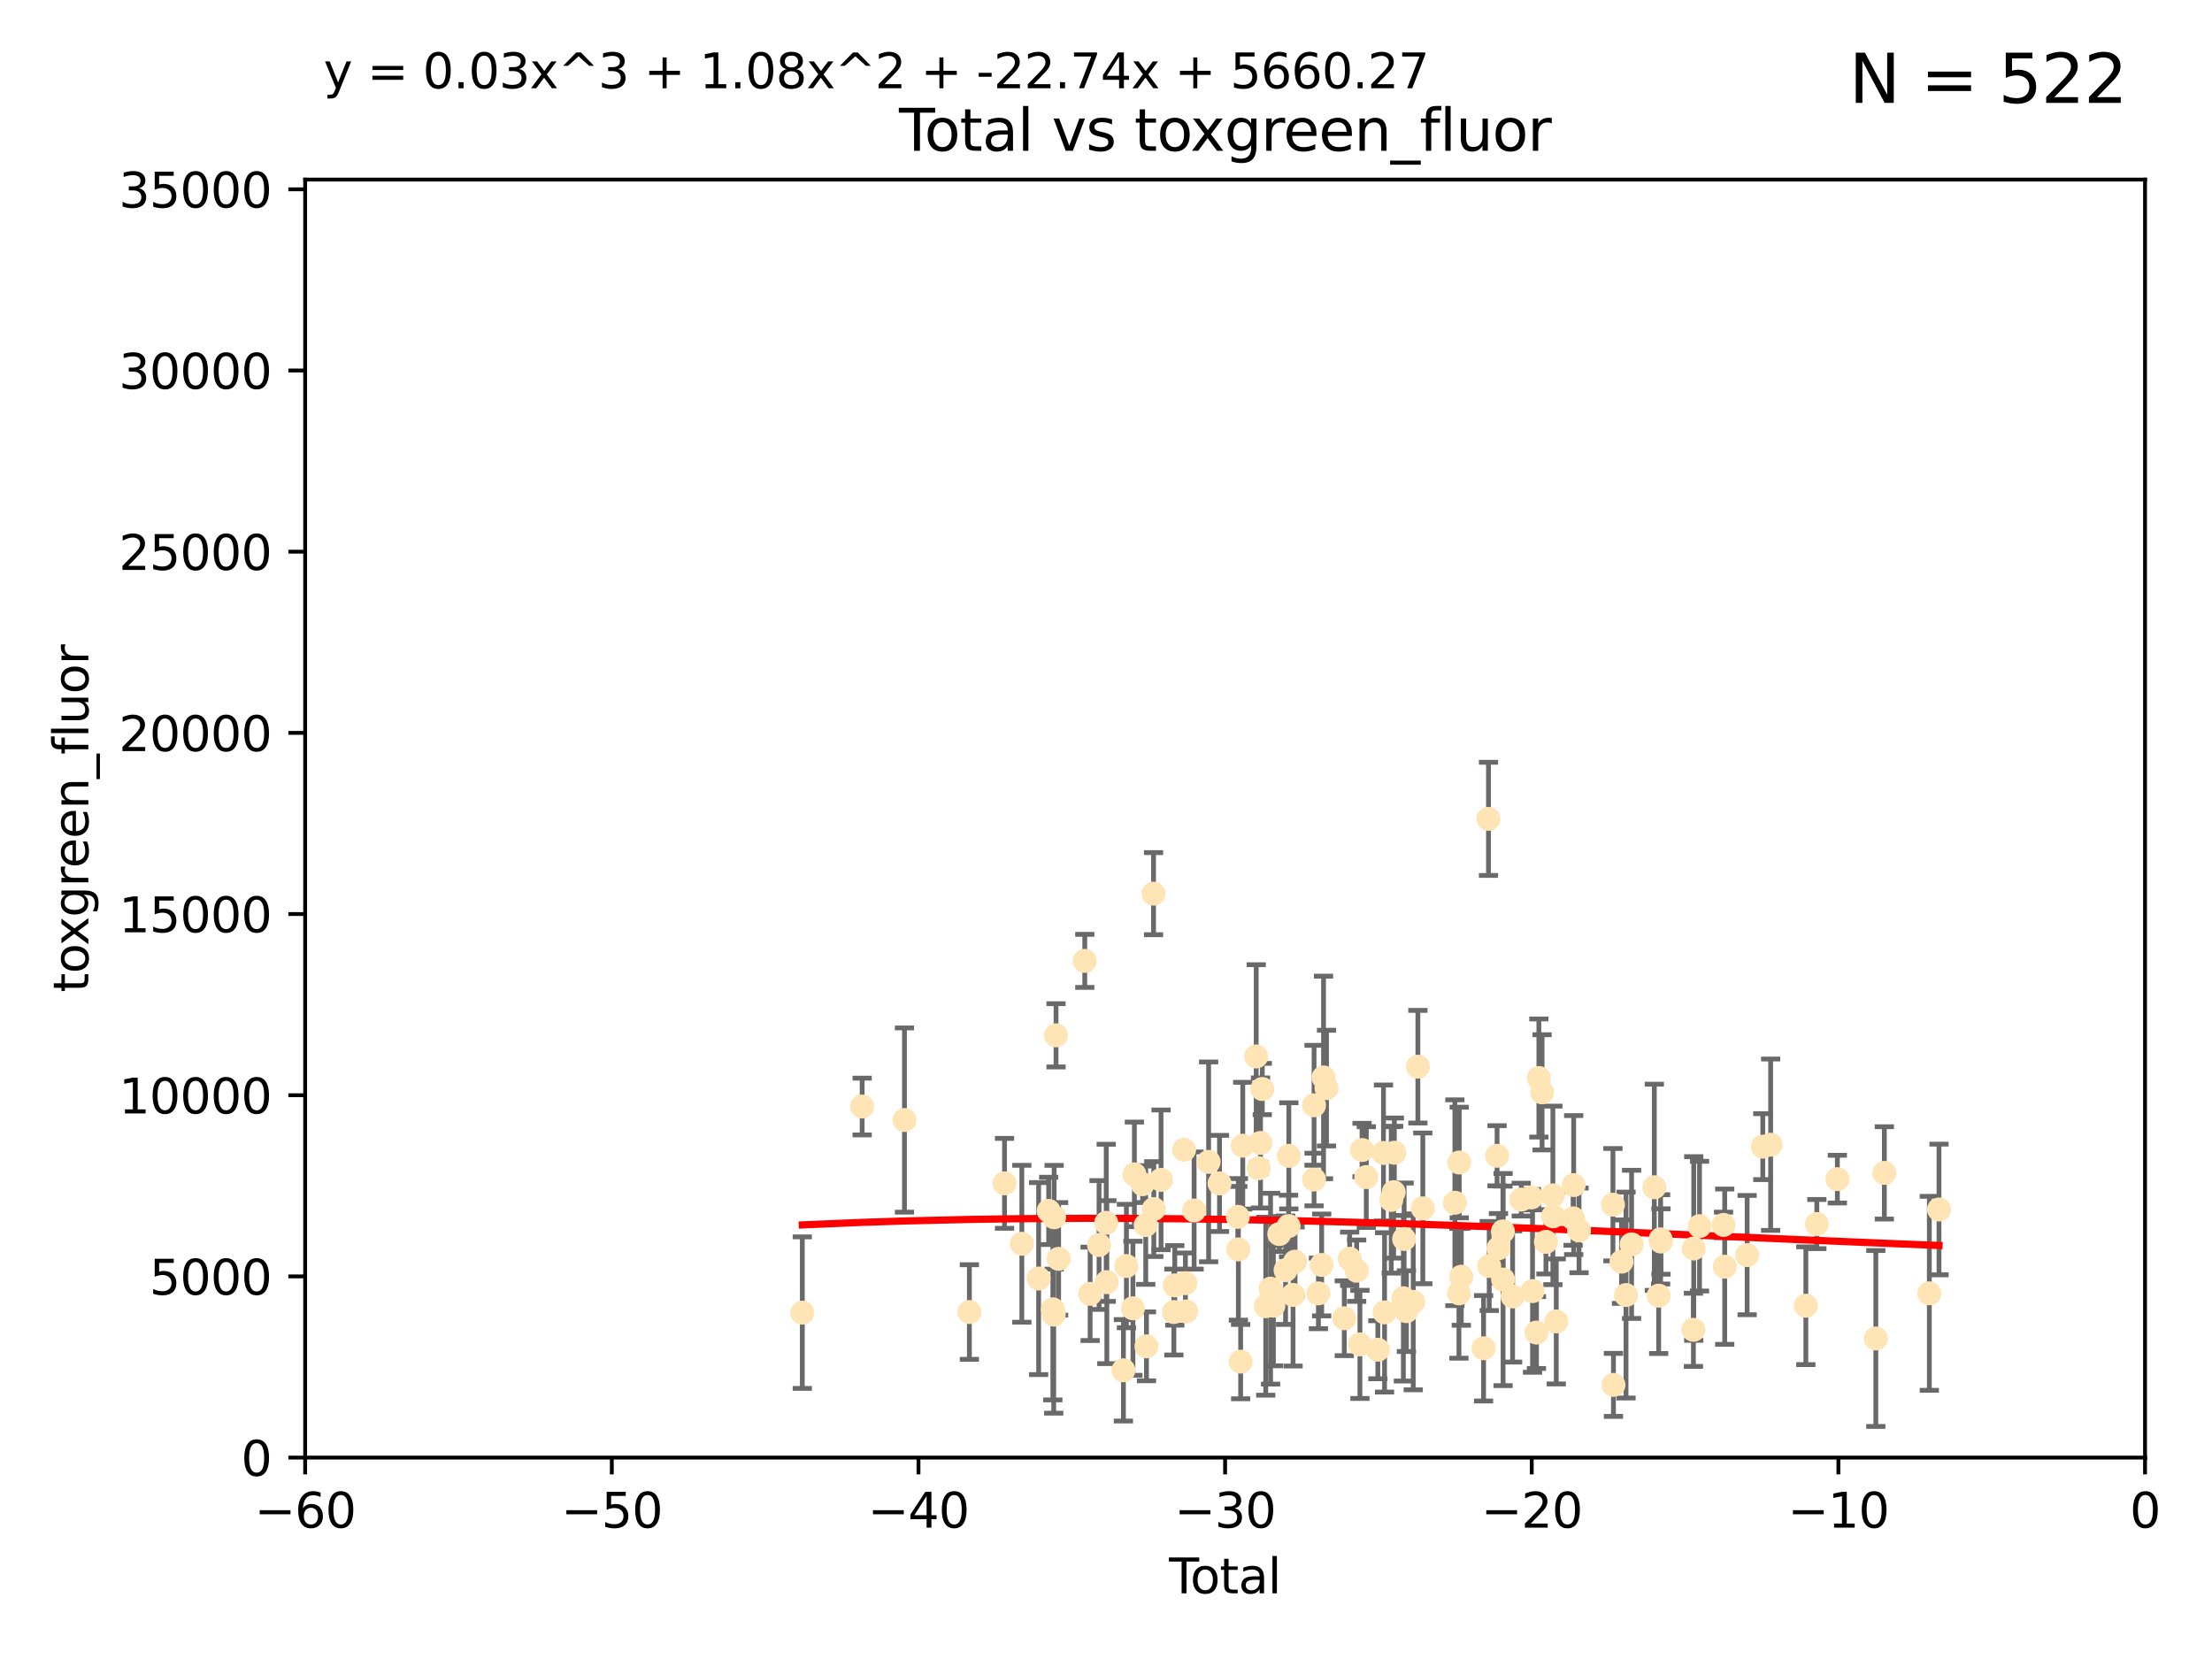 <?xml version="1.0" encoding="utf-8" standalone="no"?>
<!DOCTYPE svg PUBLIC "-//W3C//DTD SVG 1.1//EN"
  "http://www.w3.org/Graphics/SVG/1.1/DTD/svg11.dtd">
<svg xmlns:xlink="http://www.w3.org/1999/xlink" width="460.8pt" height="345.6pt" viewBox="0 0 460.8 345.6" xmlns="http://www.w3.org/2000/svg" version="1.1">
 <defs>
  <style type="text/css">*{stroke-linejoin: round; stroke-linecap: butt}</style>
 </defs>
 <g id="figure_1">
  <g id="patch_1">
   <path d="M 0 345.6 
L 460.8 345.6 
L 460.8 0 
L 0 0 
z
" style="fill: #ffffff"/>
  </g>
  <g id="axes_1">
   <g id="patch_2">
    <path d="M 63.571 303.64 
L 446.85 303.64 
L 446.85 37.411 
L 63.571 37.411 
z
" style="fill: #ffffff"/>
   </g>
   <g id="PathCollection_1">
    <defs>
     <path id="mb8f621678e" d="M 0 1.118 
C 0.297 1.118 0.581 1 0.791 0.791 
C 1 0.581 1.118 0.297 1.118 0 
C 1.118 -0.297 1 -0.581 0.791 -0.791 
C 0.581 -1 0.297 -1.118 0 -1.118 
C -0.297 -1.118 -0.581 -1 -0.791 -0.791 
C -1 -0.581 -1.118 -0.297 -1.118 0 
C -1.118 0.297 -1 0.581 -0.791 0.791 
C -0.581 1 -0.297 1.118 0 1.118 
z
" style="stroke: #ffe4b5"/>
    </defs>
    <g clip-path="url(#pff654c223c)">
     <use xlink:href="#mb8f621678e" x="167.135" y="273.445" style="fill: #ffe4b5; stroke: #ffe4b5"/>
     <use xlink:href="#mb8f621678e" x="179.601" y="230.512" style="fill: #ffe4b5; stroke: #ffe4b5"/>
     <use xlink:href="#mb8f621678e" x="188.417" y="233.326" style="fill: #ffe4b5; stroke: #ffe4b5"/>
     <use xlink:href="#mb8f621678e" x="201.939" y="273.318" style="fill: #ffe4b5; stroke: #ffe4b5"/>
     <use xlink:href="#mb8f621678e" x="209.262" y="246.513" style="fill: #ffe4b5; stroke: #ffe4b5"/>
     <use xlink:href="#mb8f621678e" x="212.869" y="259.1" style="fill: #ffe4b5; stroke: #ffe4b5"/>
     <use xlink:href="#mb8f621678e" x="216.367" y="266.35" style="fill: #ffe4b5; stroke: #ffe4b5"/>
     <use xlink:href="#mb8f621678e" x="218.459" y="252.25" style="fill: #ffe4b5; stroke: #ffe4b5"/>
     <use xlink:href="#mb8f621678e" x="219.325" y="272.755" style="fill: #ffe4b5; stroke: #ffe4b5"/>
     <use xlink:href="#mb8f621678e" x="219.506" y="273.86" style="fill: #ffe4b5; stroke: #ffe4b5"/>
     <use xlink:href="#mb8f621678e" x="219.592" y="253.578" style="fill: #ffe4b5; stroke: #ffe4b5"/>
     <use xlink:href="#mb8f621678e" x="219.992" y="215.675" style="fill: #ffe4b5; stroke: #ffe4b5"/>
     <use xlink:href="#mb8f621678e" x="220.533" y="262.242" style="fill: #ffe4b5; stroke: #ffe4b5"/>
     <use xlink:href="#mb8f621678e" x="225.978" y="200.169" style="fill: #ffe4b5; stroke: #ffe4b5"/>
     <use xlink:href="#mb8f621678e" x="227.096" y="269.528" style="fill: #ffe4b5; stroke: #ffe4b5"/>
     <use xlink:href="#mb8f621678e" x="228.953" y="259.36" style="fill: #ffe4b5; stroke: #ffe4b5"/>
     <use xlink:href="#mb8f621678e" x="230.446" y="254.736" style="fill: #ffe4b5; stroke: #ffe4b5"/>
     <use xlink:href="#mb8f621678e" x="230.575" y="267.094" style="fill: #ffe4b5; stroke: #ffe4b5"/>
     <use xlink:href="#mb8f621678e" x="234.029" y="285.458" style="fill: #ffe4b5; stroke: #ffe4b5"/>
     <use xlink:href="#mb8f621678e" x="234.653" y="263.735" style="fill: #ffe4b5; stroke: #ffe4b5"/>
     <use xlink:href="#mb8f621678e" x="236.012" y="272.539" style="fill: #ffe4b5; stroke: #ffe4b5"/>
     <use xlink:href="#mb8f621678e" x="236.318" y="244.641" style="fill: #ffe4b5; stroke: #ffe4b5"/>
     <use xlink:href="#mb8f621678e" x="238.024" y="246.695" style="fill: #ffe4b5; stroke: #ffe4b5"/>
     <use xlink:href="#mb8f621678e" x="238.681" y="255.194" style="fill: #ffe4b5; stroke: #ffe4b5"/>
     <use xlink:href="#mb8f621678e" x="238.828" y="280.47" style="fill: #ffe4b5; stroke: #ffe4b5"/>
     <use xlink:href="#mb8f621678e" x="240.302" y="186.164" style="fill: #ffe4b5; stroke: #ffe4b5"/>
     <use xlink:href="#mb8f621678e" x="240.358" y="251.873" style="fill: #ffe4b5; stroke: #ffe4b5"/>
     <use xlink:href="#mb8f621678e" x="241.865" y="245.785" style="fill: #ffe4b5; stroke: #ffe4b5"/>
     <use xlink:href="#mb8f621678e" x="244.54" y="273.321" style="fill: #ffe4b5; stroke: #ffe4b5"/>
     <use xlink:href="#mb8f621678e" x="244.728" y="267.766" style="fill: #ffe4b5; stroke: #ffe4b5"/>
     <use xlink:href="#mb8f621678e" x="246.672" y="239.511" style="fill: #ffe4b5; stroke: #ffe4b5"/>
     <use xlink:href="#mb8f621678e" x="246.946" y="267.311" style="fill: #ffe4b5; stroke: #ffe4b5"/>
     <use xlink:href="#mb8f621678e" x="247.098" y="273.203" style="fill: #ffe4b5; stroke: #ffe4b5"/>
     <use xlink:href="#mb8f621678e" x="248.756" y="252.168" style="fill: #ffe4b5; stroke: #ffe4b5"/>
     <use xlink:href="#mb8f621678e" x="251.778" y="242.038" style="fill: #ffe4b5; stroke: #ffe4b5"/>
     <use xlink:href="#mb8f621678e" x="254.048" y="246.526" style="fill: #ffe4b5; stroke: #ffe4b5"/>
     <use xlink:href="#mb8f621678e" x="257.859" y="253.493" style="fill: #ffe4b5; stroke: #ffe4b5"/>
     <use xlink:href="#mb8f621678e" x="257.977" y="260.273" style="fill: #ffe4b5; stroke: #ffe4b5"/>
     <use xlink:href="#mb8f621678e" x="258.449" y="283.653" style="fill: #ffe4b5; stroke: #ffe4b5"/>
     <use xlink:href="#mb8f621678e" x="258.89" y="238.667" style="fill: #ffe4b5; stroke: #ffe4b5"/>
     <use xlink:href="#mb8f621678e" x="261.69" y="220.081" style="fill: #ffe4b5; stroke: #ffe4b5"/>
     <use xlink:href="#mb8f621678e" x="262.235" y="243.37" style="fill: #ffe4b5; stroke: #ffe4b5"/>
     <use xlink:href="#mb8f621678e" x="262.587" y="238.096" style="fill: #ffe4b5; stroke: #ffe4b5"/>
     <use xlink:href="#mb8f621678e" x="262.955" y="226.862" style="fill: #ffe4b5; stroke: #ffe4b5"/>
     <use xlink:href="#mb8f621678e" x="263.676" y="272.109" style="fill: #ffe4b5; stroke: #ffe4b5"/>
     <use xlink:href="#mb8f621678e" x="264.684" y="268.456" style="fill: #ffe4b5; stroke: #ffe4b5"/>
     <use xlink:href="#mb8f621678e" x="265.267" y="271.991" style="fill: #ffe4b5; stroke: #ffe4b5"/>
     <use xlink:href="#mb8f621678e" x="266.498" y="257.071" style="fill: #ffe4b5; stroke: #ffe4b5"/>
     <use xlink:href="#mb8f621678e" x="267.81" y="264.598" style="fill: #ffe4b5; stroke: #ffe4b5"/>
     <use xlink:href="#mb8f621678e" x="268.435" y="255.411" style="fill: #ffe4b5; stroke: #ffe4b5"/>
     <use xlink:href="#mb8f621678e" x="268.486" y="240.784" style="fill: #ffe4b5; stroke: #ffe4b5"/>
     <use xlink:href="#mb8f621678e" x="269.366" y="269.762" style="fill: #ffe4b5; stroke: #ffe4b5"/>
     <use xlink:href="#mb8f621678e" x="269.785" y="262.829" style="fill: #ffe4b5; stroke: #ffe4b5"/>
     <use xlink:href="#mb8f621678e" x="273.742" y="245.717" style="fill: #ffe4b5; stroke: #ffe4b5"/>
     <use xlink:href="#mb8f621678e" x="273.742" y="230.248" style="fill: #ffe4b5; stroke: #ffe4b5"/>
     <use xlink:href="#mb8f621678e" x="274.655" y="269.434" style="fill: #ffe4b5; stroke: #ffe4b5"/>
     <use xlink:href="#mb8f621678e" x="275.327" y="263.512" style="fill: #ffe4b5; stroke: #ffe4b5"/>
     <use xlink:href="#mb8f621678e" x="275.715" y="224.454" style="fill: #ffe4b5; stroke: #ffe4b5"/>
     <use xlink:href="#mb8f621678e" x="276.336" y="226.673" style="fill: #ffe4b5; stroke: #ffe4b5"/>
     <use xlink:href="#mb8f621678e" x="280.041" y="274.615" style="fill: #ffe4b5; stroke: #ffe4b5"/>
     <use xlink:href="#mb8f621678e" x="281.162" y="262.226" style="fill: #ffe4b5; stroke: #ffe4b5"/>
     <use xlink:href="#mb8f621678e" x="282.616" y="264.709" style="fill: #ffe4b5; stroke: #ffe4b5"/>
     <use xlink:href="#mb8f621678e" x="283.297" y="280.06" style="fill: #ffe4b5; stroke: #ffe4b5"/>
     <use xlink:href="#mb8f621678e" x="283.737" y="239.57" style="fill: #ffe4b5; stroke: #ffe4b5"/>
     <use xlink:href="#mb8f621678e" x="284.624" y="245.207" style="fill: #ffe4b5; stroke: #ffe4b5"/>
     <use xlink:href="#mb8f621678e" x="287.03" y="281.173" style="fill: #ffe4b5; stroke: #ffe4b5"/>
     <use xlink:href="#mb8f621678e" x="288.206" y="240.184" style="fill: #ffe4b5; stroke: #ffe4b5"/>
     <use xlink:href="#mb8f621678e" x="288.428" y="273.394" style="fill: #ffe4b5; stroke: #ffe4b5"/>
     <use xlink:href="#mb8f621678e" x="289.819" y="249.966" style="fill: #ffe4b5; stroke: #ffe4b5"/>
     <use xlink:href="#mb8f621678e" x="290.322" y="248.35" style="fill: #ffe4b5; stroke: #ffe4b5"/>
     <use xlink:href="#mb8f621678e" x="290.468" y="240.133" style="fill: #ffe4b5; stroke: #ffe4b5"/>
     <use xlink:href="#mb8f621678e" x="292.351" y="270.448" style="fill: #ffe4b5; stroke: #ffe4b5"/>
     <use xlink:href="#mb8f621678e" x="292.507" y="258.105" style="fill: #ffe4b5; stroke: #ffe4b5"/>
     <use xlink:href="#mb8f621678e" x="292.98" y="273.135" style="fill: #ffe4b5; stroke: #ffe4b5"/>
     <use xlink:href="#mb8f621678e" x="294.402" y="271.201" style="fill: #ffe4b5; stroke: #ffe4b5"/>
     <use xlink:href="#mb8f621678e" x="295.371" y="222.211" style="fill: #ffe4b5; stroke: #ffe4b5"/>
     <use xlink:href="#mb8f621678e" x="296.398" y="251.723" style="fill: #ffe4b5; stroke: #ffe4b5"/>
     <use xlink:href="#mb8f621678e" x="303.08" y="250.554" style="fill: #ffe4b5; stroke: #ffe4b5"/>
     <use xlink:href="#mb8f621678e" x="303.925" y="269.426" style="fill: #ffe4b5; stroke: #ffe4b5"/>
     <use xlink:href="#mb8f621678e" x="303.984" y="242.174" style="fill: #ffe4b5; stroke: #ffe4b5"/>
     <use xlink:href="#mb8f621678e" x="304.415" y="265.964" style="fill: #ffe4b5; stroke: #ffe4b5"/>
     <use xlink:href="#mb8f621678e" x="309.054" y="280.87" style="fill: #ffe4b5; stroke: #ffe4b5"/>
     <use xlink:href="#mb8f621678e" x="310.079" y="170.586" style="fill: #ffe4b5; stroke: #ffe4b5"/>
     <use xlink:href="#mb8f621678e" x="310.233" y="263.73" style="fill: #ffe4b5; stroke: #ffe4b5"/>
     <use xlink:href="#mb8f621678e" x="311.864" y="240.771" style="fill: #ffe4b5; stroke: #ffe4b5"/>
     <use xlink:href="#mb8f621678e" x="312.161" y="260.036" style="fill: #ffe4b5; stroke: #ffe4b5"/>
     <use xlink:href="#mb8f621678e" x="313.086" y="256.522" style="fill: #ffe4b5; stroke: #ffe4b5"/>
     <use xlink:href="#mb8f621678e" x="313.12" y="266.559" style="fill: #ffe4b5; stroke: #ffe4b5"/>
     <use xlink:href="#mb8f621678e" x="315.104" y="270.076" style="fill: #ffe4b5; stroke: #ffe4b5"/>
     <use xlink:href="#mb8f621678e" x="316.901" y="249.896" style="fill: #ffe4b5; stroke: #ffe4b5"/>
     <use xlink:href="#mb8f621678e" x="319.028" y="249.439" style="fill: #ffe4b5; stroke: #ffe4b5"/>
     <use xlink:href="#mb8f621678e" x="319.253" y="268.96" style="fill: #ffe4b5; stroke: #ffe4b5"/>
     <use xlink:href="#mb8f621678e" x="320.074" y="277.594" style="fill: #ffe4b5; stroke: #ffe4b5"/>
     <use xlink:href="#mb8f621678e" x="320.574" y="224.57" style="fill: #ffe4b5; stroke: #ffe4b5"/>
     <use xlink:href="#mb8f621678e" x="321.245" y="227.553" style="fill: #ffe4b5; stroke: #ffe4b5"/>
     <use xlink:href="#mb8f621678e" x="322.045" y="258.701" style="fill: #ffe4b5; stroke: #ffe4b5"/>
     <use xlink:href="#mb8f621678e" x="323.494" y="249.018" style="fill: #ffe4b5; stroke: #ffe4b5"/>
     <use xlink:href="#mb8f621678e" x="323.526" y="253.376" style="fill: #ffe4b5; stroke: #ffe4b5"/>
     <use xlink:href="#mb8f621678e" x="324.196" y="275.278" style="fill: #ffe4b5; stroke: #ffe4b5"/>
     <use xlink:href="#mb8f621678e" x="327.707" y="253.804" style="fill: #ffe4b5; stroke: #ffe4b5"/>
     <use xlink:href="#mb8f621678e" x="327.826" y="246.875" style="fill: #ffe4b5; stroke: #ffe4b5"/>
     <use xlink:href="#mb8f621678e" x="328.943" y="256.316" style="fill: #ffe4b5; stroke: #ffe4b5"/>
     <use xlink:href="#mb8f621678e" x="336.006" y="250.957" style="fill: #ffe4b5; stroke: #ffe4b5"/>
     <use xlink:href="#mb8f621678e" x="336.111" y="288.497" style="fill: #ffe4b5; stroke: #ffe4b5"/>
     <use xlink:href="#mb8f621678e" x="337.793" y="262.825" style="fill: #ffe4b5; stroke: #ffe4b5"/>
     <use xlink:href="#mb8f621678e" x="338.73" y="269.782" style="fill: #ffe4b5; stroke: #ffe4b5"/>
     <use xlink:href="#mb8f621678e" x="339.892" y="259.223" style="fill: #ffe4b5; stroke: #ffe4b5"/>
     <use xlink:href="#mb8f621678e" x="344.626" y="247.324" style="fill: #ffe4b5; stroke: #ffe4b5"/>
     <use xlink:href="#mb8f621678e" x="345.532" y="269.911" style="fill: #ffe4b5; stroke: #ffe4b5"/>
     <use xlink:href="#mb8f621678e" x="345.935" y="258.18" style="fill: #ffe4b5; stroke: #ffe4b5"/>
     <use xlink:href="#mb8f621678e" x="346.011" y="258.627" style="fill: #ffe4b5; stroke: #ffe4b5"/>
     <use xlink:href="#mb8f621678e" x="352.771" y="277.025" style="fill: #ffe4b5; stroke: #ffe4b5"/>
     <use xlink:href="#mb8f621678e" x="352.836" y="260.087" style="fill: #ffe4b5; stroke: #ffe4b5"/>
     <use xlink:href="#mb8f621678e" x="354.043" y="255.432" style="fill: #ffe4b5; stroke: #ffe4b5"/>
     <use xlink:href="#mb8f621678e" x="359.047" y="255.174" style="fill: #ffe4b5; stroke: #ffe4b5"/>
     <use xlink:href="#mb8f621678e" x="359.288" y="263.875" style="fill: #ffe4b5; stroke: #ffe4b5"/>
     <use xlink:href="#mb8f621678e" x="363.958" y="261.461" style="fill: #ffe4b5; stroke: #ffe4b5"/>
     <use xlink:href="#mb8f621678e" x="367.224" y="238.868" style="fill: #ffe4b5; stroke: #ffe4b5"/>
     <use xlink:href="#mb8f621678e" x="368.855" y="238.461" style="fill: #ffe4b5; stroke: #ffe4b5"/>
     <use xlink:href="#mb8f621678e" x="376.19" y="272.002" style="fill: #ffe4b5; stroke: #ffe4b5"/>
     <use xlink:href="#mb8f621678e" x="378.479" y="254.995" style="fill: #ffe4b5; stroke: #ffe4b5"/>
     <use xlink:href="#mb8f621678e" x="382.756" y="245.636" style="fill: #ffe4b5; stroke: #ffe4b5"/>
     <use xlink:href="#mb8f621678e" x="390.768" y="278.834" style="fill: #ffe4b5; stroke: #ffe4b5"/>
     <use xlink:href="#mb8f621678e" x="392.543" y="244.334" style="fill: #ffe4b5; stroke: #ffe4b5"/>
     <use xlink:href="#mb8f621678e" x="401.916" y="269.418" style="fill: #ffe4b5; stroke: #ffe4b5"/>
     <use xlink:href="#mb8f621678e" x="403.931" y="251.956" style="fill: #ffe4b5; stroke: #ffe4b5"/>
    </g>
   </g>
   <g id="matplotlib.axis_1">
    <g id="xtick_1">
     <g id="line2d_1">
      <defs>
       <path id="m7463985870" d="M 0 0 
L 0 3.5 
" style="stroke: #000000; stroke-width: 0.8"/>
      </defs>
      <g>
       <use xlink:href="#m7463985870" x="63.571" y="303.64" style="stroke: #000000; stroke-width: 0.8"/>
      </g>
     </g>
     <g id="text_1">
      <!-- −60 -->
      <g transform="translate(53.019 318.238)scale(0.1 -0.1)">
       <defs>
        <path id="DejaVuSans-2212" d="M 678 2272 
L 4684 2272 
L 4684 1741 
L 678 1741 
L 678 2272 
z
" transform="scale(0.016)"/>
        <path id="DejaVuSans-36" d="M 2113 2584 
Q 1688 2584 1439 2293 
Q 1191 2003 1191 1497 
Q 1191 994 1439 701 
Q 1688 409 2113 409 
Q 2538 409 2786 701 
Q 3034 994 3034 1497 
Q 3034 2003 2786 2293 
Q 2538 2584 2113 2584 
z
M 3366 4563 
L 3366 3988 
Q 3128 4100 2886 4159 
Q 2644 4219 2406 4219 
Q 1781 4219 1451 3797 
Q 1122 3375 1075 2522 
Q 1259 2794 1537 2939 
Q 1816 3084 2150 3084 
Q 2853 3084 3261 2657 
Q 3669 2231 3669 1497 
Q 3669 778 3244 343 
Q 2819 -91 2113 -91 
Q 1303 -91 875 529 
Q 447 1150 447 2328 
Q 447 3434 972 4092 
Q 1497 4750 2381 4750 
Q 2619 4750 2861 4703 
Q 3103 4656 3366 4563 
z
" transform="scale(0.016)"/>
        <path id="DejaVuSans-30" d="M 2034 4250 
Q 1547 4250 1301 3770 
Q 1056 3291 1056 2328 
Q 1056 1369 1301 889 
Q 1547 409 2034 409 
Q 2525 409 2770 889 
Q 3016 1369 3016 2328 
Q 3016 3291 2770 3770 
Q 2525 4250 2034 4250 
z
M 2034 4750 
Q 2819 4750 3233 4129 
Q 3647 3509 3647 2328 
Q 3647 1150 3233 529 
Q 2819 -91 2034 -91 
Q 1250 -91 836 529 
Q 422 1150 422 2328 
Q 422 3509 836 4129 
Q 1250 4750 2034 4750 
z
" transform="scale(0.016)"/>
       </defs>
       <use xlink:href="#DejaVuSans-2212"/>
       <use xlink:href="#DejaVuSans-36" x="83.789"/>
       <use xlink:href="#DejaVuSans-30" x="147.412"/>
      </g>
     </g>
    </g>
    <g id="xtick_2">
     <g id="line2d_2">
      <g>
       <use xlink:href="#m7463985870" x="127.451" y="303.64" style="stroke: #000000; stroke-width: 0.8"/>
      </g>
     </g>
     <g id="text_2">
      <!-- −50 -->
      <g transform="translate(116.899 318.238)scale(0.1 -0.1)">
       <defs>
        <path id="DejaVuSans-35" d="M 691 4666 
L 3169 4666 
L 3169 4134 
L 1269 4134 
L 1269 2991 
Q 1406 3038 1543 3061 
Q 1681 3084 1819 3084 
Q 2600 3084 3056 2656 
Q 3513 2228 3513 1497 
Q 3513 744 3044 326 
Q 2575 -91 1722 -91 
Q 1428 -91 1123 -41 
Q 819 9 494 109 
L 494 744 
Q 775 591 1075 516 
Q 1375 441 1709 441 
Q 2250 441 2565 725 
Q 2881 1009 2881 1497 
Q 2881 1984 2565 2268 
Q 2250 2553 1709 2553 
Q 1456 2553 1204 2497 
Q 953 2441 691 2322 
L 691 4666 
z
" transform="scale(0.016)"/>
       </defs>
       <use xlink:href="#DejaVuSans-2212"/>
       <use xlink:href="#DejaVuSans-35" x="83.789"/>
       <use xlink:href="#DejaVuSans-30" x="147.412"/>
      </g>
     </g>
    </g>
    <g id="xtick_3">
     <g id="line2d_3">
      <g>
       <use xlink:href="#m7463985870" x="191.331" y="303.64" style="stroke: #000000; stroke-width: 0.8"/>
      </g>
     </g>
     <g id="text_3">
      <!-- −40 -->
      <g transform="translate(180.778 318.238)scale(0.1 -0.1)">
       <defs>
        <path id="DejaVuSans-34" d="M 2419 4116 
L 825 1625 
L 2419 1625 
L 2419 4116 
z
M 2253 4666 
L 3047 4666 
L 3047 1625 
L 3713 1625 
L 3713 1100 
L 3047 1100 
L 3047 0 
L 2419 0 
L 2419 1100 
L 313 1100 
L 313 1709 
L 2253 4666 
z
" transform="scale(0.016)"/>
       </defs>
       <use xlink:href="#DejaVuSans-2212"/>
       <use xlink:href="#DejaVuSans-34" x="83.789"/>
       <use xlink:href="#DejaVuSans-30" x="147.412"/>
      </g>
     </g>
    </g>
    <g id="xtick_4">
     <g id="line2d_4">
      <g>
       <use xlink:href="#m7463985870" x="255.211" y="303.64" style="stroke: #000000; stroke-width: 0.8"/>
      </g>
     </g>
     <g id="text_4">
      <!-- −30 -->
      <g transform="translate(244.658 318.238)scale(0.1 -0.1)">
       <defs>
        <path id="DejaVuSans-33" d="M 2597 2516 
Q 3050 2419 3304 2112 
Q 3559 1806 3559 1356 
Q 3559 666 3084 287 
Q 2609 -91 1734 -91 
Q 1441 -91 1130 -33 
Q 819 25 488 141 
L 488 750 
Q 750 597 1062 519 
Q 1375 441 1716 441 
Q 2309 441 2620 675 
Q 2931 909 2931 1356 
Q 2931 1769 2642 2001 
Q 2353 2234 1838 2234 
L 1294 2234 
L 1294 2753 
L 1863 2753 
Q 2328 2753 2575 2939 
Q 2822 3125 2822 3475 
Q 2822 3834 2567 4026 
Q 2313 4219 1838 4219 
Q 1578 4219 1281 4162 
Q 984 4106 628 3988 
L 628 4550 
Q 988 4650 1302 4700 
Q 1616 4750 1894 4750 
Q 2613 4750 3031 4423 
Q 3450 4097 3450 3541 
Q 3450 3153 3228 2886 
Q 3006 2619 2597 2516 
z
" transform="scale(0.016)"/>
       </defs>
       <use xlink:href="#DejaVuSans-2212"/>
       <use xlink:href="#DejaVuSans-33" x="83.789"/>
       <use xlink:href="#DejaVuSans-30" x="147.412"/>
      </g>
     </g>
    </g>
    <g id="xtick_5">
     <g id="line2d_5">
      <g>
       <use xlink:href="#m7463985870" x="319.09" y="303.64" style="stroke: #000000; stroke-width: 0.8"/>
      </g>
     </g>
     <g id="text_5">
      <!-- −20 -->
      <g transform="translate(308.538 318.238)scale(0.1 -0.1)">
       <defs>
        <path id="DejaVuSans-32" d="M 1228 531 
L 3431 531 
L 3431 0 
L 469 0 
L 469 531 
Q 828 903 1448 1529 
Q 2069 2156 2228 2338 
Q 2531 2678 2651 2914 
Q 2772 3150 2772 3378 
Q 2772 3750 2511 3984 
Q 2250 4219 1831 4219 
Q 1534 4219 1204 4116 
Q 875 4013 500 3803 
L 500 4441 
Q 881 4594 1212 4672 
Q 1544 4750 1819 4750 
Q 2544 4750 2975 4387 
Q 3406 4025 3406 3419 
Q 3406 3131 3298 2873 
Q 3191 2616 2906 2266 
Q 2828 2175 2409 1742 
Q 1991 1309 1228 531 
z
" transform="scale(0.016)"/>
       </defs>
       <use xlink:href="#DejaVuSans-2212"/>
       <use xlink:href="#DejaVuSans-32" x="83.789"/>
       <use xlink:href="#DejaVuSans-30" x="147.412"/>
      </g>
     </g>
    </g>
    <g id="xtick_6">
     <g id="line2d_6">
      <g>
       <use xlink:href="#m7463985870" x="382.97" y="303.64" style="stroke: #000000; stroke-width: 0.8"/>
      </g>
     </g>
     <g id="text_6">
      <!-- −10 -->
      <g transform="translate(372.418 318.238)scale(0.1 -0.1)">
       <defs>
        <path id="DejaVuSans-31" d="M 794 531 
L 1825 531 
L 1825 4091 
L 703 3866 
L 703 4441 
L 1819 4666 
L 2450 4666 
L 2450 531 
L 3481 531 
L 3481 0 
L 794 0 
L 794 531 
z
" transform="scale(0.016)"/>
       </defs>
       <use xlink:href="#DejaVuSans-2212"/>
       <use xlink:href="#DejaVuSans-31" x="83.789"/>
       <use xlink:href="#DejaVuSans-30" x="147.412"/>
      </g>
     </g>
    </g>
    <g id="xtick_7">
     <g id="line2d_7">
      <g>
       <use xlink:href="#m7463985870" x="446.85" y="303.64" style="stroke: #000000; stroke-width: 0.8"/>
      </g>
     </g>
     <g id="text_7">
      <!-- 0 -->
      <g transform="translate(443.669 318.238)scale(0.1 -0.1)">
       <use xlink:href="#DejaVuSans-30"/>
      </g>
     </g>
    </g>
    <g id="text_8">
     <!-- Total -->
     <g transform="translate(243.534 331.917)scale(0.1 -0.1)">
      <defs>
       <path id="DejaVuSans-54" d="M -19 4666 
L 3928 4666 
L 3928 4134 
L 2272 4134 
L 2272 0 
L 1638 0 
L 1638 4134 
L -19 4134 
L -19 4666 
z
" transform="scale(0.016)"/>
       <path id="DejaVuSans-6f" d="M 1959 3097 
Q 1497 3097 1228 2736 
Q 959 2375 959 1747 
Q 959 1119 1226 758 
Q 1494 397 1959 397 
Q 2419 397 2687 759 
Q 2956 1122 2956 1747 
Q 2956 2369 2687 2733 
Q 2419 3097 1959 3097 
z
M 1959 3584 
Q 2709 3584 3137 3096 
Q 3566 2609 3566 1747 
Q 3566 888 3137 398 
Q 2709 -91 1959 -91 
Q 1206 -91 779 398 
Q 353 888 353 1747 
Q 353 2609 779 3096 
Q 1206 3584 1959 3584 
z
" transform="scale(0.016)"/>
       <path id="DejaVuSans-74" d="M 1172 4494 
L 1172 3500 
L 2356 3500 
L 2356 3053 
L 1172 3053 
L 1172 1153 
Q 1172 725 1289 603 
Q 1406 481 1766 481 
L 2356 481 
L 2356 0 
L 1766 0 
Q 1100 0 847 248 
Q 594 497 594 1153 
L 594 3053 
L 172 3053 
L 172 3500 
L 594 3500 
L 594 4494 
L 1172 4494 
z
" transform="scale(0.016)"/>
       <path id="DejaVuSans-61" d="M 2194 1759 
Q 1497 1759 1228 1600 
Q 959 1441 959 1056 
Q 959 750 1161 570 
Q 1363 391 1709 391 
Q 2188 391 2477 730 
Q 2766 1069 2766 1631 
L 2766 1759 
L 2194 1759 
z
M 3341 1997 
L 3341 0 
L 2766 0 
L 2766 531 
Q 2569 213 2275 61 
Q 1981 -91 1556 -91 
Q 1019 -91 701 211 
Q 384 513 384 1019 
Q 384 1609 779 1909 
Q 1175 2209 1959 2209 
L 2766 2209 
L 2766 2266 
Q 2766 2663 2505 2880 
Q 2244 3097 1772 3097 
Q 1472 3097 1187 3025 
Q 903 2953 641 2809 
L 641 3341 
Q 956 3463 1253 3523 
Q 1550 3584 1831 3584 
Q 2591 3584 2966 3190 
Q 3341 2797 3341 1997 
z
" transform="scale(0.016)"/>
       <path id="DejaVuSans-6c" d="M 603 4863 
L 1178 4863 
L 1178 0 
L 603 0 
L 603 4863 
z
" transform="scale(0.016)"/>
      </defs>
      <use xlink:href="#DejaVuSans-54"/>
      <use xlink:href="#DejaVuSans-6f" x="44.084"/>
      <use xlink:href="#DejaVuSans-74" x="105.266"/>
      <use xlink:href="#DejaVuSans-61" x="144.475"/>
      <use xlink:href="#DejaVuSans-6c" x="205.754"/>
     </g>
    </g>
   </g>
   <g id="matplotlib.axis_2">
    <g id="ytick_1">
     <g id="line2d_8">
      <defs>
       <path id="ma5ec57bfd7" d="M 0 0 
L -3.5 0 
" style="stroke: #000000; stroke-width: 0.8"/>
      </defs>
      <g>
       <use xlink:href="#ma5ec57bfd7" x="63.571" y="303.64" style="stroke: #000000; stroke-width: 0.8"/>
      </g>
     </g>
     <g id="text_9">
      <!-- 0 -->
      <g transform="translate(50.209 307.439)scale(0.1 -0.1)">
       <use xlink:href="#DejaVuSans-30"/>
      </g>
     </g>
    </g>
    <g id="ytick_2">
     <g id="line2d_9">
      <g>
       <use xlink:href="#ma5ec57bfd7" x="63.571" y="265.897" style="stroke: #000000; stroke-width: 0.8"/>
      </g>
     </g>
     <g id="text_10">
      <!-- 5000 -->
      <g transform="translate(31.121 269.696)scale(0.1 -0.1)">
       <use xlink:href="#DejaVuSans-35"/>
       <use xlink:href="#DejaVuSans-30" x="63.623"/>
       <use xlink:href="#DejaVuSans-30" x="127.246"/>
       <use xlink:href="#DejaVuSans-30" x="190.869"/>
      </g>
     </g>
    </g>
    <g id="ytick_3">
     <g id="line2d_10">
      <g>
       <use xlink:href="#ma5ec57bfd7" x="63.571" y="228.154" style="stroke: #000000; stroke-width: 0.8"/>
      </g>
     </g>
     <g id="text_11">
      <!-- 10000 -->
      <g transform="translate(24.759 231.953)scale(0.1 -0.1)">
       <use xlink:href="#DejaVuSans-31"/>
       <use xlink:href="#DejaVuSans-30" x="63.623"/>
       <use xlink:href="#DejaVuSans-30" x="127.246"/>
       <use xlink:href="#DejaVuSans-30" x="190.869"/>
       <use xlink:href="#DejaVuSans-30" x="254.492"/>
      </g>
     </g>
    </g>
    <g id="ytick_4">
     <g id="line2d_11">
      <g>
       <use xlink:href="#ma5ec57bfd7" x="63.571" y="190.411" style="stroke: #000000; stroke-width: 0.8"/>
      </g>
     </g>
     <g id="text_12">
      <!-- 15000 -->
      <g transform="translate(24.759 194.21)scale(0.1 -0.1)">
       <use xlink:href="#DejaVuSans-31"/>
       <use xlink:href="#DejaVuSans-35" x="63.623"/>
       <use xlink:href="#DejaVuSans-30" x="127.246"/>
       <use xlink:href="#DejaVuSans-30" x="190.869"/>
       <use xlink:href="#DejaVuSans-30" x="254.492"/>
      </g>
     </g>
    </g>
    <g id="ytick_5">
     <g id="line2d_12">
      <g>
       <use xlink:href="#ma5ec57bfd7" x="63.571" y="152.668" style="stroke: #000000; stroke-width: 0.8"/>
      </g>
     </g>
     <g id="text_13">
      <!-- 20000 -->
      <g transform="translate(24.759 156.467)scale(0.1 -0.1)">
       <use xlink:href="#DejaVuSans-32"/>
       <use xlink:href="#DejaVuSans-30" x="63.623"/>
       <use xlink:href="#DejaVuSans-30" x="127.246"/>
       <use xlink:href="#DejaVuSans-30" x="190.869"/>
       <use xlink:href="#DejaVuSans-30" x="254.492"/>
      </g>
     </g>
    </g>
    <g id="ytick_6">
     <g id="line2d_13">
      <g>
       <use xlink:href="#ma5ec57bfd7" x="63.571" y="114.925" style="stroke: #000000; stroke-width: 0.8"/>
      </g>
     </g>
     <g id="text_14">
      <!-- 25000 -->
      <g transform="translate(24.759 118.724)scale(0.1 -0.1)">
       <use xlink:href="#DejaVuSans-32"/>
       <use xlink:href="#DejaVuSans-35" x="63.623"/>
       <use xlink:href="#DejaVuSans-30" x="127.246"/>
       <use xlink:href="#DejaVuSans-30" x="190.869"/>
       <use xlink:href="#DejaVuSans-30" x="254.492"/>
      </g>
     </g>
    </g>
    <g id="ytick_7">
     <g id="line2d_14">
      <g>
       <use xlink:href="#ma5ec57bfd7" x="63.571" y="77.181" style="stroke: #000000; stroke-width: 0.8"/>
      </g>
     </g>
     <g id="text_15">
      <!-- 30000 -->
      <g transform="translate(24.759 80.981)scale(0.1 -0.1)">
       <use xlink:href="#DejaVuSans-33"/>
       <use xlink:href="#DejaVuSans-30" x="63.623"/>
       <use xlink:href="#DejaVuSans-30" x="127.246"/>
       <use xlink:href="#DejaVuSans-30" x="190.869"/>
       <use xlink:href="#DejaVuSans-30" x="254.492"/>
      </g>
     </g>
    </g>
    <g id="ytick_8">
     <g id="line2d_15">
      <g>
       <use xlink:href="#ma5ec57bfd7" x="63.571" y="39.438" style="stroke: #000000; stroke-width: 0.8"/>
      </g>
     </g>
     <g id="text_16">
      <!-- 35000 -->
      <g transform="translate(24.759 43.238)scale(0.1 -0.1)">
       <use xlink:href="#DejaVuSans-33"/>
       <use xlink:href="#DejaVuSans-35" x="63.623"/>
       <use xlink:href="#DejaVuSans-30" x="127.246"/>
       <use xlink:href="#DejaVuSans-30" x="190.869"/>
       <use xlink:href="#DejaVuSans-30" x="254.492"/>
      </g>
     </g>
    </g>
    <g id="text_17">
     <!-- toxgreen_fluor -->
     <g transform="translate(18.401 206.72)rotate(-90)scale(0.1 -0.1)">
      <defs>
       <path id="DejaVuSans-78" d="M 3513 3500 
L 2247 1797 
L 3578 0 
L 2900 0 
L 1881 1375 
L 863 0 
L 184 0 
L 1544 1831 
L 300 3500 
L 978 3500 
L 1906 2253 
L 2834 3500 
L 3513 3500 
z
" transform="scale(0.016)"/>
       <path id="DejaVuSans-67" d="M 2906 1791 
Q 2906 2416 2648 2759 
Q 2391 3103 1925 3103 
Q 1463 3103 1205 2759 
Q 947 2416 947 1791 
Q 947 1169 1205 825 
Q 1463 481 1925 481 
Q 2391 481 2648 825 
Q 2906 1169 2906 1791 
z
M 3481 434 
Q 3481 -459 3084 -895 
Q 2688 -1331 1869 -1331 
Q 1566 -1331 1297 -1286 
Q 1028 -1241 775 -1147 
L 775 -588 
Q 1028 -725 1275 -790 
Q 1522 -856 1778 -856 
Q 2344 -856 2625 -561 
Q 2906 -266 2906 331 
L 2906 616 
Q 2728 306 2450 153 
Q 2172 0 1784 0 
Q 1141 0 747 490 
Q 353 981 353 1791 
Q 353 2603 747 3093 
Q 1141 3584 1784 3584 
Q 2172 3584 2450 3431 
Q 2728 3278 2906 2969 
L 2906 3500 
L 3481 3500 
L 3481 434 
z
" transform="scale(0.016)"/>
       <path id="DejaVuSans-72" d="M 2631 2963 
Q 2534 3019 2420 3045 
Q 2306 3072 2169 3072 
Q 1681 3072 1420 2755 
Q 1159 2438 1159 1844 
L 1159 0 
L 581 0 
L 581 3500 
L 1159 3500 
L 1159 2956 
Q 1341 3275 1631 3429 
Q 1922 3584 2338 3584 
Q 2397 3584 2469 3576 
Q 2541 3569 2628 3553 
L 2631 2963 
z
" transform="scale(0.016)"/>
       <path id="DejaVuSans-65" d="M 3597 1894 
L 3597 1613 
L 953 1613 
Q 991 1019 1311 708 
Q 1631 397 2203 397 
Q 2534 397 2845 478 
Q 3156 559 3463 722 
L 3463 178 
Q 3153 47 2828 -22 
Q 2503 -91 2169 -91 
Q 1331 -91 842 396 
Q 353 884 353 1716 
Q 353 2575 817 3079 
Q 1281 3584 2069 3584 
Q 2775 3584 3186 3129 
Q 3597 2675 3597 1894 
z
M 3022 2063 
Q 3016 2534 2758 2815 
Q 2500 3097 2075 3097 
Q 1594 3097 1305 2825 
Q 1016 2553 972 2059 
L 3022 2063 
z
" transform="scale(0.016)"/>
       <path id="DejaVuSans-6e" d="M 3513 2113 
L 3513 0 
L 2938 0 
L 2938 2094 
Q 2938 2591 2744 2837 
Q 2550 3084 2163 3084 
Q 1697 3084 1428 2787 
Q 1159 2491 1159 1978 
L 1159 0 
L 581 0 
L 581 3500 
L 1159 3500 
L 1159 2956 
Q 1366 3272 1645 3428 
Q 1925 3584 2291 3584 
Q 2894 3584 3203 3211 
Q 3513 2838 3513 2113 
z
" transform="scale(0.016)"/>
       <path id="DejaVuSans-5f" d="M 3263 -1063 
L 3263 -1509 
L -63 -1509 
L -63 -1063 
L 3263 -1063 
z
" transform="scale(0.016)"/>
       <path id="DejaVuSans-66" d="M 2375 4863 
L 2375 4384 
L 1825 4384 
Q 1516 4384 1395 4259 
Q 1275 4134 1275 3809 
L 1275 3500 
L 2222 3500 
L 2222 3053 
L 1275 3053 
L 1275 0 
L 697 0 
L 697 3053 
L 147 3053 
L 147 3500 
L 697 3500 
L 697 3744 
Q 697 4328 969 4595 
Q 1241 4863 1831 4863 
L 2375 4863 
z
" transform="scale(0.016)"/>
       <path id="DejaVuSans-75" d="M 544 1381 
L 544 3500 
L 1119 3500 
L 1119 1403 
Q 1119 906 1312 657 
Q 1506 409 1894 409 
Q 2359 409 2629 706 
Q 2900 1003 2900 1516 
L 2900 3500 
L 3475 3500 
L 3475 0 
L 2900 0 
L 2900 538 
Q 2691 219 2414 64 
Q 2138 -91 1772 -91 
Q 1169 -91 856 284 
Q 544 659 544 1381 
z
M 1991 3584 
L 1991 3584 
z
" transform="scale(0.016)"/>
      </defs>
      <use xlink:href="#DejaVuSans-74"/>
      <use xlink:href="#DejaVuSans-6f" x="39.209"/>
      <use xlink:href="#DejaVuSans-78" x="97.266"/>
      <use xlink:href="#DejaVuSans-67" x="156.445"/>
      <use xlink:href="#DejaVuSans-72" x="219.922"/>
      <use xlink:href="#DejaVuSans-65" x="258.785"/>
      <use xlink:href="#DejaVuSans-65" x="320.309"/>
      <use xlink:href="#DejaVuSans-6e" x="381.832"/>
      <use xlink:href="#DejaVuSans-5f" x="445.211"/>
      <use xlink:href="#DejaVuSans-66" x="495.211"/>
      <use xlink:href="#DejaVuSans-6c" x="530.416"/>
      <use xlink:href="#DejaVuSans-75" x="558.199"/>
      <use xlink:href="#DejaVuSans-6f" x="621.578"/>
      <use xlink:href="#DejaVuSans-72" x="682.76"/>
     </g>
    </g>
   </g>
   <g id="LineCollection_1">
    <path d="M 167.135 289.227 
L 167.135 257.662 
" clip-path="url(#pff654c223c)" style="fill: none; stroke: #696969"/>
    <path d="M 179.601 236.426 
L 179.601 224.599 
" clip-path="url(#pff654c223c)" style="fill: none; stroke: #696969"/>
    <path d="M 188.417 252.512 
L 188.417 214.14 
" clip-path="url(#pff654c223c)" style="fill: none; stroke: #696969"/>
    <path d="M 201.939 283.17 
L 201.939 263.465 
" clip-path="url(#pff654c223c)" style="fill: none; stroke: #696969"/>
    <path d="M 209.262 255.88 
L 209.262 237.147 
" clip-path="url(#pff654c223c)" style="fill: none; stroke: #696969"/>
    <path d="M 212.869 275.444 
L 212.869 242.756 
" clip-path="url(#pff654c223c)" style="fill: none; stroke: #696969"/>
    <path d="M 216.367 286.351 
L 216.367 246.35 
" clip-path="url(#pff654c223c)" style="fill: none; stroke: #696969"/>
    <path d="M 218.459 259.258 
L 218.459 245.242 
" clip-path="url(#pff654c223c)" style="fill: none; stroke: #696969"/>
    <path d="M 219.325 291.622 
L 219.325 253.889 
" clip-path="url(#pff654c223c)" style="fill: none; stroke: #696969"/>
    <path d="M 219.506 294.386 
L 219.506 253.335 
" clip-path="url(#pff654c223c)" style="fill: none; stroke: #696969"/>
    <path d="M 219.592 264.386 
L 219.592 242.77 
" clip-path="url(#pff654c223c)" style="fill: none; stroke: #696969"/>
    <path d="M 219.992 222.264 
L 219.992 209.086 
" clip-path="url(#pff654c223c)" style="fill: none; stroke: #696969"/>
    <path d="M 220.533 273.967 
L 220.533 250.518 
" clip-path="url(#pff654c223c)" style="fill: none; stroke: #696969"/>
    <path d="M 225.978 205.695 
L 225.978 194.642 
" clip-path="url(#pff654c223c)" style="fill: none; stroke: #696969"/>
    <path d="M 227.096 279.258 
L 227.096 259.799 
" clip-path="url(#pff654c223c)" style="fill: none; stroke: #696969"/>
    <path d="M 228.953 272.775 
L 228.953 245.946 
" clip-path="url(#pff654c223c)" style="fill: none; stroke: #696969"/>
    <path d="M 230.446 271.106 
L 230.446 238.366 
" clip-path="url(#pff654c223c)" style="fill: none; stroke: #696969"/>
    <path d="M 230.575 284.07 
L 230.575 250.118 
" clip-path="url(#pff654c223c)" style="fill: none; stroke: #696969"/>
    <path d="M 234.029 296.02 
L 234.029 274.895 
" clip-path="url(#pff654c223c)" style="fill: none; stroke: #696969"/>
    <path d="M 234.653 276.59 
L 234.653 250.88 
" clip-path="url(#pff654c223c)" style="fill: none; stroke: #696969"/>
    <path d="M 236.012 286.5 
L 236.012 258.578 
" clip-path="url(#pff654c223c)" style="fill: none; stroke: #696969"/>
    <path d="M 236.318 255.534 
L 236.318 233.749 
" clip-path="url(#pff654c223c)" style="fill: none; stroke: #696969"/>
    <path d="M 238.024 250.509 
L 238.024 242.881 
" clip-path="url(#pff654c223c)" style="fill: none; stroke: #696969"/>
    <path d="M 238.681 267.551 
L 238.681 242.837 
" clip-path="url(#pff654c223c)" style="fill: none; stroke: #696969"/>
    <path d="M 238.828 287.647 
L 238.828 273.292 
" clip-path="url(#pff654c223c)" style="fill: none; stroke: #696969"/>
    <path d="M 240.302 194.716 
L 240.302 177.611 
" clip-path="url(#pff654c223c)" style="fill: none; stroke: #696969"/>
    <path d="M 240.358 261.757 
L 240.358 241.99 
" clip-path="url(#pff654c223c)" style="fill: none; stroke: #696969"/>
    <path d="M 241.865 260.341 
L 241.865 231.229 
" clip-path="url(#pff654c223c)" style="fill: none; stroke: #696969"/>
    <path d="M 244.54 282.266 
L 244.54 264.376 
" clip-path="url(#pff654c223c)" style="fill: none; stroke: #696969"/>
    <path d="M 244.728 276.053 
L 244.728 259.479 
" clip-path="url(#pff654c223c)" style="fill: none; stroke: #696969"/>
    <path d="M 246.672 239.932 
L 246.672 239.091 
" clip-path="url(#pff654c223c)" style="fill: none; stroke: #696969"/>
    <path d="M 246.946 273.606 
L 246.946 261.015 
" clip-path="url(#pff654c223c)" style="fill: none; stroke: #696969"/>
    <path d="M 247.098 274.163 
L 247.098 272.244 
" clip-path="url(#pff654c223c)" style="fill: none; stroke: #696969"/>
    <path d="M 248.756 264.37 
L 248.756 239.965 
" clip-path="url(#pff654c223c)" style="fill: none; stroke: #696969"/>
    <path d="M 251.778 262.845 
L 251.778 221.231 
" clip-path="url(#pff654c223c)" style="fill: none; stroke: #696969"/>
    <path d="M 254.048 256.54 
L 254.048 236.513 
" clip-path="url(#pff654c223c)" style="fill: none; stroke: #696969"/>
    <path d="M 257.859 259.828 
L 257.859 247.157 
" clip-path="url(#pff654c223c)" style="fill: none; stroke: #696969"/>
    <path d="M 257.977 275.019 
L 257.977 245.527 
" clip-path="url(#pff654c223c)" style="fill: none; stroke: #696969"/>
    <path d="M 258.449 291.393 
L 258.449 275.912 
" clip-path="url(#pff654c223c)" style="fill: none; stroke: #696969"/>
    <path d="M 258.89 251.868 
L 258.89 225.466 
" clip-path="url(#pff654c223c)" style="fill: none; stroke: #696969"/>
    <path d="M 261.69 239.201 
L 261.69 200.961 
" clip-path="url(#pff654c223c)" style="fill: none; stroke: #696969"/>
    <path d="M 262.235 244.507 
L 262.235 242.233 
" clip-path="url(#pff654c223c)" style="fill: none; stroke: #696969"/>
    <path d="M 262.587 251.645 
L 262.587 224.547 
" clip-path="url(#pff654c223c)" style="fill: none; stroke: #696969"/>
    <path d="M 262.955 232.203 
L 262.955 221.521 
" clip-path="url(#pff654c223c)" style="fill: none; stroke: #696969"/>
    <path d="M 263.676 290.646 
L 263.676 253.573 
" clip-path="url(#pff654c223c)" style="fill: none; stroke: #696969"/>
    <path d="M 264.684 288.329 
L 264.684 248.582 
" clip-path="url(#pff654c223c)" style="fill: none; stroke: #696969"/>
    <path d="M 265.267 284.521 
L 265.267 259.461 
" clip-path="url(#pff654c223c)" style="fill: none; stroke: #696969"/>
    <path d="M 266.498 260.724 
L 266.498 253.419 
" clip-path="url(#pff654c223c)" style="fill: none; stroke: #696969"/>
    <path d="M 267.81 275.901 
L 267.81 253.296 
" clip-path="url(#pff654c223c)" style="fill: none; stroke: #696969"/>
    <path d="M 268.435 261.837 
L 268.435 248.986 
" clip-path="url(#pff654c223c)" style="fill: none; stroke: #696969"/>
    <path d="M 268.486 251.834 
L 268.486 229.733 
" clip-path="url(#pff654c223c)" style="fill: none; stroke: #696969"/>
    <path d="M 269.366 284.574 
L 269.366 254.949 
" clip-path="url(#pff654c223c)" style="fill: none; stroke: #696969"/>
    <path d="M 269.785 270.051 
L 269.785 255.606 
" clip-path="url(#pff654c223c)" style="fill: none; stroke: #696969"/>
    <path d="M 273.742 251.194 
L 273.742 240.24 
" clip-path="url(#pff654c223c)" style="fill: none; stroke: #696969"/>
    <path d="M 273.742 242.738 
L 273.742 217.759 
" clip-path="url(#pff654c223c)" style="fill: none; stroke: #696969"/>
    <path d="M 274.655 276.785 
L 274.655 262.084 
" clip-path="url(#pff654c223c)" style="fill: none; stroke: #696969"/>
    <path d="M 275.327 274.121 
L 275.327 252.904 
" clip-path="url(#pff654c223c)" style="fill: none; stroke: #696969"/>
    <path d="M 275.715 245.552 
L 275.715 203.356 
" clip-path="url(#pff654c223c)" style="fill: none; stroke: #696969"/>
    <path d="M 276.336 238.721 
L 276.336 214.624 
" clip-path="url(#pff654c223c)" style="fill: none; stroke: #696969"/>
    <path d="M 280.041 282.408 
L 280.041 266.822 
" clip-path="url(#pff654c223c)" style="fill: none; stroke: #696969"/>
    <path d="M 281.162 267.782 
L 281.162 256.67 
" clip-path="url(#pff654c223c)" style="fill: none; stroke: #696969"/>
    <path d="M 282.616 271.097 
L 282.616 258.32 
" clip-path="url(#pff654c223c)" style="fill: none; stroke: #696969"/>
    <path d="M 283.297 291.322 
L 283.297 268.798 
" clip-path="url(#pff654c223c)" style="fill: none; stroke: #696969"/>
    <path d="M 283.737 245.135 
L 283.737 234.004 
" clip-path="url(#pff654c223c)" style="fill: none; stroke: #696969"/>
    <path d="M 284.624 255.702 
L 284.624 234.711 
" clip-path="url(#pff654c223c)" style="fill: none; stroke: #696969"/>
    <path d="M 287.03 287.219 
L 287.03 275.127 
" clip-path="url(#pff654c223c)" style="fill: none; stroke: #696969"/>
    <path d="M 288.206 254.343 
L 288.206 226.025 
" clip-path="url(#pff654c223c)" style="fill: none; stroke: #696969"/>
    <path d="M 288.428 289.993 
L 288.428 256.796 
" clip-path="url(#pff654c223c)" style="fill: none; stroke: #696969"/>
    <path d="M 289.819 265.213 
L 289.819 234.719 
" clip-path="url(#pff654c223c)" style="fill: none; stroke: #696969"/>
    <path d="M 290.322 262.081 
L 290.322 234.618 
" clip-path="url(#pff654c223c)" style="fill: none; stroke: #696969"/>
    <path d="M 290.468 247.36 
L 290.468 232.905 
" clip-path="url(#pff654c223c)" style="fill: none; stroke: #696969"/>
    <path d="M 292.351 287.692 
L 292.351 253.204 
" clip-path="url(#pff654c223c)" style="fill: none; stroke: #696969"/>
    <path d="M 292.507 269.761 
L 292.507 246.448 
" clip-path="url(#pff654c223c)" style="fill: none; stroke: #696969"/>
    <path d="M 292.98 281.543 
L 292.98 264.728 
" clip-path="url(#pff654c223c)" style="fill: none; stroke: #696969"/>
    <path d="M 294.402 289.525 
L 294.402 252.876 
" clip-path="url(#pff654c223c)" style="fill: none; stroke: #696969"/>
    <path d="M 295.371 233.941 
L 295.371 210.481 
" clip-path="url(#pff654c223c)" style="fill: none; stroke: #696969"/>
    <path d="M 296.398 267.424 
L 296.398 236.021 
" clip-path="url(#pff654c223c)" style="fill: none; stroke: #696969"/>
    <path d="M 303.08 271.991 
L 303.08 229.116 
" clip-path="url(#pff654c223c)" style="fill: none; stroke: #696969"/>
    <path d="M 303.925 282.94 
L 303.925 255.912 
" clip-path="url(#pff654c223c)" style="fill: none; stroke: #696969"/>
    <path d="M 303.984 253.697 
L 303.984 230.651 
" clip-path="url(#pff654c223c)" style="fill: none; stroke: #696969"/>
    <path d="M 304.415 276.074 
L 304.415 255.853 
" clip-path="url(#pff654c223c)" style="fill: none; stroke: #696969"/>
    <path d="M 309.054 291.854 
L 309.054 269.885 
" clip-path="url(#pff654c223c)" style="fill: none; stroke: #696969"/>
    <path d="M 310.079 182.373 
L 310.079 158.798 
" clip-path="url(#pff654c223c)" style="fill: none; stroke: #696969"/>
    <path d="M 310.233 273.005 
L 310.233 254.455 
" clip-path="url(#pff654c223c)" style="fill: none; stroke: #696969"/>
    <path d="M 311.864 247.039 
L 311.864 234.502 
" clip-path="url(#pff654c223c)" style="fill: none; stroke: #696969"/>
    <path d="M 312.161 267.274 
L 312.161 252.799 
" clip-path="url(#pff654c223c)" style="fill: none; stroke: #696969"/>
    <path d="M 313.086 265.958 
L 313.086 247.086 
" clip-path="url(#pff654c223c)" style="fill: none; stroke: #696969"/>
    <path d="M 313.12 288.653 
L 313.12 244.465 
" clip-path="url(#pff654c223c)" style="fill: none; stroke: #696969"/>
    <path d="M 315.104 283.741 
L 315.104 256.412 
" clip-path="url(#pff654c223c)" style="fill: none; stroke: #696969"/>
    <path d="M 316.901 253.317 
L 316.901 246.475 
" clip-path="url(#pff654c223c)" style="fill: none; stroke: #696969"/>
    <path d="M 319.028 251.082 
L 319.028 247.796 
" clip-path="url(#pff654c223c)" style="fill: none; stroke: #696969"/>
    <path d="M 319.253 285.871 
L 319.253 252.049 
" clip-path="url(#pff654c223c)" style="fill: none; stroke: #696969"/>
    <path d="M 320.074 285.078 
L 320.074 270.11 
" clip-path="url(#pff654c223c)" style="fill: none; stroke: #696969"/>
    <path d="M 320.574 236.869 
L 320.574 212.271 
" clip-path="url(#pff654c223c)" style="fill: none; stroke: #696969"/>
    <path d="M 321.245 239.549 
L 321.245 215.557 
" clip-path="url(#pff654c223c)" style="fill: none; stroke: #696969"/>
    <path d="M 322.045 265.387 
L 322.045 252.015 
" clip-path="url(#pff654c223c)" style="fill: none; stroke: #696969"/>
    <path d="M 323.494 267.609 
L 323.494 230.427 
" clip-path="url(#pff654c223c)" style="fill: none; stroke: #696969"/>
    <path d="M 323.526 254.397 
L 323.526 252.356 
" clip-path="url(#pff654c223c)" style="fill: none; stroke: #696969"/>
    <path d="M 324.196 288.302 
L 324.196 262.254 
" clip-path="url(#pff654c223c)" style="fill: none; stroke: #696969"/>
    <path d="M 327.707 259.421 
L 327.707 248.188 
" clip-path="url(#pff654c223c)" style="fill: none; stroke: #696969"/>
    <path d="M 327.826 261.349 
L 327.826 232.4 
" clip-path="url(#pff654c223c)" style="fill: none; stroke: #696969"/>
    <path d="M 328.943 265.132 
L 328.943 247.5 
" clip-path="url(#pff654c223c)" style="fill: none; stroke: #696969"/>
    <path d="M 336.006 262.66 
L 336.006 239.253 
" clip-path="url(#pff654c223c)" style="fill: none; stroke: #696969"/>
    <path d="M 336.111 295.06 
L 336.111 281.934 
" clip-path="url(#pff654c223c)" style="fill: none; stroke: #696969"/>
    <path d="M 337.793 271.514 
L 337.793 254.137 
" clip-path="url(#pff654c223c)" style="fill: none; stroke: #696969"/>
    <path d="M 338.73 291.23 
L 338.73 248.334 
" clip-path="url(#pff654c223c)" style="fill: none; stroke: #696969"/>
    <path d="M 339.892 274.655 
L 339.892 243.79 
" clip-path="url(#pff654c223c)" style="fill: none; stroke: #696969"/>
    <path d="M 344.626 268.803 
L 344.626 225.846 
" clip-path="url(#pff654c223c)" style="fill: none; stroke: #696969"/>
    <path d="M 345.532 281.961 
L 345.532 257.86 
" clip-path="url(#pff654c223c)" style="fill: none; stroke: #696969"/>
    <path d="M 345.935 267.48 
L 345.935 248.88 
" clip-path="url(#pff654c223c)" style="fill: none; stroke: #696969"/>
    <path d="M 346.011 265.443 
L 346.011 251.811 
" clip-path="url(#pff654c223c)" style="fill: none; stroke: #696969"/>
    <path d="M 352.771 284.645 
L 352.771 269.404 
" clip-path="url(#pff654c223c)" style="fill: none; stroke: #696969"/>
    <path d="M 352.836 279.216 
L 352.836 240.957 
" clip-path="url(#pff654c223c)" style="fill: none; stroke: #696969"/>
    <path d="M 354.043 268.944 
L 354.043 241.92 
" clip-path="url(#pff654c223c)" style="fill: none; stroke: #696969"/>
    <path d="M 359.047 257.838 
L 359.047 252.509 
" clip-path="url(#pff654c223c)" style="fill: none; stroke: #696969"/>
    <path d="M 359.288 280.052 
L 359.288 247.699 
" clip-path="url(#pff654c223c)" style="fill: none; stroke: #696969"/>
    <path d="M 363.958 273.884 
L 363.958 249.038 
" clip-path="url(#pff654c223c)" style="fill: none; stroke: #696969"/>
    <path d="M 367.224 245.736 
L 367.224 232 
" clip-path="url(#pff654c223c)" style="fill: none; stroke: #696969"/>
    <path d="M 368.855 256.306 
L 368.855 220.615 
" clip-path="url(#pff654c223c)" style="fill: none; stroke: #696969"/>
    <path d="M 376.19 284.27 
L 376.19 259.734 
" clip-path="url(#pff654c223c)" style="fill: none; stroke: #696969"/>
    <path d="M 378.479 260.116 
L 378.479 249.875 
" clip-path="url(#pff654c223c)" style="fill: none; stroke: #696969"/>
    <path d="M 382.756 250.61 
L 382.756 240.663 
" clip-path="url(#pff654c223c)" style="fill: none; stroke: #696969"/>
    <path d="M 390.768 297.155 
L 390.768 260.513 
" clip-path="url(#pff654c223c)" style="fill: none; stroke: #696969"/>
    <path d="M 392.543 253.949 
L 392.543 234.719 
" clip-path="url(#pff654c223c)" style="fill: none; stroke: #696969"/>
    <path d="M 401.916 289.62 
L 401.916 249.215 
" clip-path="url(#pff654c223c)" style="fill: none; stroke: #696969"/>
    <path d="M 403.931 265.567 
L 403.931 238.345 
" clip-path="url(#pff654c223c)" style="fill: none; stroke: #696969"/>
   </g>
   <g id="line2d_16">
    <defs>
     <path id="mbbaea1c32b" d="M 2 0 
L -2 -0 
" style="stroke: #696969"/>
    </defs>
    <g clip-path="url(#pff654c223c)">
     <use xlink:href="#mbbaea1c32b" x="167.135" y="289.227" style="fill: #696969; stroke: #696969"/>
     <use xlink:href="#mbbaea1c32b" x="179.601" y="236.426" style="fill: #696969; stroke: #696969"/>
     <use xlink:href="#mbbaea1c32b" x="188.417" y="252.512" style="fill: #696969; stroke: #696969"/>
     <use xlink:href="#mbbaea1c32b" x="201.939" y="283.17" style="fill: #696969; stroke: #696969"/>
     <use xlink:href="#mbbaea1c32b" x="209.262" y="255.88" style="fill: #696969; stroke: #696969"/>
     <use xlink:href="#mbbaea1c32b" x="212.869" y="275.444" style="fill: #696969; stroke: #696969"/>
     <use xlink:href="#mbbaea1c32b" x="216.367" y="286.351" style="fill: #696969; stroke: #696969"/>
     <use xlink:href="#mbbaea1c32b" x="218.459" y="259.258" style="fill: #696969; stroke: #696969"/>
     <use xlink:href="#mbbaea1c32b" x="219.325" y="291.622" style="fill: #696969; stroke: #696969"/>
     <use xlink:href="#mbbaea1c32b" x="219.506" y="294.386" style="fill: #696969; stroke: #696969"/>
     <use xlink:href="#mbbaea1c32b" x="219.592" y="264.386" style="fill: #696969; stroke: #696969"/>
     <use xlink:href="#mbbaea1c32b" x="219.992" y="222.264" style="fill: #696969; stroke: #696969"/>
     <use xlink:href="#mbbaea1c32b" x="220.533" y="273.967" style="fill: #696969; stroke: #696969"/>
     <use xlink:href="#mbbaea1c32b" x="225.978" y="205.695" style="fill: #696969; stroke: #696969"/>
     <use xlink:href="#mbbaea1c32b" x="227.096" y="279.258" style="fill: #696969; stroke: #696969"/>
     <use xlink:href="#mbbaea1c32b" x="228.953" y="272.775" style="fill: #696969; stroke: #696969"/>
     <use xlink:href="#mbbaea1c32b" x="230.446" y="271.106" style="fill: #696969; stroke: #696969"/>
     <use xlink:href="#mbbaea1c32b" x="230.575" y="284.07" style="fill: #696969; stroke: #696969"/>
     <use xlink:href="#mbbaea1c32b" x="234.029" y="296.02" style="fill: #696969; stroke: #696969"/>
     <use xlink:href="#mbbaea1c32b" x="234.653" y="276.59" style="fill: #696969; stroke: #696969"/>
     <use xlink:href="#mbbaea1c32b" x="236.012" y="286.5" style="fill: #696969; stroke: #696969"/>
     <use xlink:href="#mbbaea1c32b" x="236.318" y="255.534" style="fill: #696969; stroke: #696969"/>
     <use xlink:href="#mbbaea1c32b" x="238.024" y="250.509" style="fill: #696969; stroke: #696969"/>
     <use xlink:href="#mbbaea1c32b" x="238.681" y="267.551" style="fill: #696969; stroke: #696969"/>
     <use xlink:href="#mbbaea1c32b" x="238.828" y="287.647" style="fill: #696969; stroke: #696969"/>
     <use xlink:href="#mbbaea1c32b" x="240.302" y="194.716" style="fill: #696969; stroke: #696969"/>
     <use xlink:href="#mbbaea1c32b" x="240.358" y="261.757" style="fill: #696969; stroke: #696969"/>
     <use xlink:href="#mbbaea1c32b" x="241.865" y="260.341" style="fill: #696969; stroke: #696969"/>
     <use xlink:href="#mbbaea1c32b" x="244.54" y="282.266" style="fill: #696969; stroke: #696969"/>
     <use xlink:href="#mbbaea1c32b" x="244.728" y="276.053" style="fill: #696969; stroke: #696969"/>
     <use xlink:href="#mbbaea1c32b" x="246.672" y="239.932" style="fill: #696969; stroke: #696969"/>
     <use xlink:href="#mbbaea1c32b" x="246.946" y="273.606" style="fill: #696969; stroke: #696969"/>
     <use xlink:href="#mbbaea1c32b" x="247.098" y="274.163" style="fill: #696969; stroke: #696969"/>
     <use xlink:href="#mbbaea1c32b" x="248.756" y="264.37" style="fill: #696969; stroke: #696969"/>
     <use xlink:href="#mbbaea1c32b" x="251.778" y="262.845" style="fill: #696969; stroke: #696969"/>
     <use xlink:href="#mbbaea1c32b" x="254.048" y="256.54" style="fill: #696969; stroke: #696969"/>
     <use xlink:href="#mbbaea1c32b" x="257.859" y="259.828" style="fill: #696969; stroke: #696969"/>
     <use xlink:href="#mbbaea1c32b" x="257.977" y="275.019" style="fill: #696969; stroke: #696969"/>
     <use xlink:href="#mbbaea1c32b" x="258.449" y="291.393" style="fill: #696969; stroke: #696969"/>
     <use xlink:href="#mbbaea1c32b" x="258.89" y="251.868" style="fill: #696969; stroke: #696969"/>
     <use xlink:href="#mbbaea1c32b" x="261.69" y="239.201" style="fill: #696969; stroke: #696969"/>
     <use xlink:href="#mbbaea1c32b" x="262.235" y="244.507" style="fill: #696969; stroke: #696969"/>
     <use xlink:href="#mbbaea1c32b" x="262.587" y="251.645" style="fill: #696969; stroke: #696969"/>
     <use xlink:href="#mbbaea1c32b" x="262.955" y="232.203" style="fill: #696969; stroke: #696969"/>
     <use xlink:href="#mbbaea1c32b" x="263.676" y="290.646" style="fill: #696969; stroke: #696969"/>
     <use xlink:href="#mbbaea1c32b" x="264.684" y="288.329" style="fill: #696969; stroke: #696969"/>
     <use xlink:href="#mbbaea1c32b" x="265.267" y="284.521" style="fill: #696969; stroke: #696969"/>
     <use xlink:href="#mbbaea1c32b" x="266.498" y="260.724" style="fill: #696969; stroke: #696969"/>
     <use xlink:href="#mbbaea1c32b" x="267.81" y="275.901" style="fill: #696969; stroke: #696969"/>
     <use xlink:href="#mbbaea1c32b" x="268.435" y="261.837" style="fill: #696969; stroke: #696969"/>
     <use xlink:href="#mbbaea1c32b" x="268.486" y="251.834" style="fill: #696969; stroke: #696969"/>
     <use xlink:href="#mbbaea1c32b" x="269.366" y="284.574" style="fill: #696969; stroke: #696969"/>
     <use xlink:href="#mbbaea1c32b" x="269.785" y="270.051" style="fill: #696969; stroke: #696969"/>
     <use xlink:href="#mbbaea1c32b" x="273.742" y="251.194" style="fill: #696969; stroke: #696969"/>
     <use xlink:href="#mbbaea1c32b" x="273.742" y="242.738" style="fill: #696969; stroke: #696969"/>
     <use xlink:href="#mbbaea1c32b" x="274.655" y="276.785" style="fill: #696969; stroke: #696969"/>
     <use xlink:href="#mbbaea1c32b" x="275.327" y="274.121" style="fill: #696969; stroke: #696969"/>
     <use xlink:href="#mbbaea1c32b" x="275.715" y="245.552" style="fill: #696969; stroke: #696969"/>
     <use xlink:href="#mbbaea1c32b" x="276.336" y="238.721" style="fill: #696969; stroke: #696969"/>
     <use xlink:href="#mbbaea1c32b" x="280.041" y="282.408" style="fill: #696969; stroke: #696969"/>
     <use xlink:href="#mbbaea1c32b" x="281.162" y="267.782" style="fill: #696969; stroke: #696969"/>
     <use xlink:href="#mbbaea1c32b" x="282.616" y="271.097" style="fill: #696969; stroke: #696969"/>
     <use xlink:href="#mbbaea1c32b" x="283.297" y="291.322" style="fill: #696969; stroke: #696969"/>
     <use xlink:href="#mbbaea1c32b" x="283.737" y="245.135" style="fill: #696969; stroke: #696969"/>
     <use xlink:href="#mbbaea1c32b" x="284.624" y="255.702" style="fill: #696969; stroke: #696969"/>
     <use xlink:href="#mbbaea1c32b" x="287.03" y="287.219" style="fill: #696969; stroke: #696969"/>
     <use xlink:href="#mbbaea1c32b" x="288.206" y="254.343" style="fill: #696969; stroke: #696969"/>
     <use xlink:href="#mbbaea1c32b" x="288.428" y="289.993" style="fill: #696969; stroke: #696969"/>
     <use xlink:href="#mbbaea1c32b" x="289.819" y="265.213" style="fill: #696969; stroke: #696969"/>
     <use xlink:href="#mbbaea1c32b" x="290.322" y="262.081" style="fill: #696969; stroke: #696969"/>
     <use xlink:href="#mbbaea1c32b" x="290.468" y="247.36" style="fill: #696969; stroke: #696969"/>
     <use xlink:href="#mbbaea1c32b" x="292.351" y="287.692" style="fill: #696969; stroke: #696969"/>
     <use xlink:href="#mbbaea1c32b" x="292.507" y="269.761" style="fill: #696969; stroke: #696969"/>
     <use xlink:href="#mbbaea1c32b" x="292.98" y="281.543" style="fill: #696969; stroke: #696969"/>
     <use xlink:href="#mbbaea1c32b" x="294.402" y="289.525" style="fill: #696969; stroke: #696969"/>
     <use xlink:href="#mbbaea1c32b" x="295.371" y="233.941" style="fill: #696969; stroke: #696969"/>
     <use xlink:href="#mbbaea1c32b" x="296.398" y="267.424" style="fill: #696969; stroke: #696969"/>
     <use xlink:href="#mbbaea1c32b" x="303.08" y="271.991" style="fill: #696969; stroke: #696969"/>
     <use xlink:href="#mbbaea1c32b" x="303.925" y="282.94" style="fill: #696969; stroke: #696969"/>
     <use xlink:href="#mbbaea1c32b" x="303.984" y="253.697" style="fill: #696969; stroke: #696969"/>
     <use xlink:href="#mbbaea1c32b" x="304.415" y="276.074" style="fill: #696969; stroke: #696969"/>
     <use xlink:href="#mbbaea1c32b" x="309.054" y="291.854" style="fill: #696969; stroke: #696969"/>
     <use xlink:href="#mbbaea1c32b" x="310.079" y="182.373" style="fill: #696969; stroke: #696969"/>
     <use xlink:href="#mbbaea1c32b" x="310.233" y="273.005" style="fill: #696969; stroke: #696969"/>
     <use xlink:href="#mbbaea1c32b" x="311.864" y="247.039" style="fill: #696969; stroke: #696969"/>
     <use xlink:href="#mbbaea1c32b" x="312.161" y="267.274" style="fill: #696969; stroke: #696969"/>
     <use xlink:href="#mbbaea1c32b" x="313.086" y="265.958" style="fill: #696969; stroke: #696969"/>
     <use xlink:href="#mbbaea1c32b" x="313.12" y="288.653" style="fill: #696969; stroke: #696969"/>
     <use xlink:href="#mbbaea1c32b" x="315.104" y="283.741" style="fill: #696969; stroke: #696969"/>
     <use xlink:href="#mbbaea1c32b" x="316.901" y="253.317" style="fill: #696969; stroke: #696969"/>
     <use xlink:href="#mbbaea1c32b" x="319.028" y="251.082" style="fill: #696969; stroke: #696969"/>
     <use xlink:href="#mbbaea1c32b" x="319.253" y="285.871" style="fill: #696969; stroke: #696969"/>
     <use xlink:href="#mbbaea1c32b" x="320.074" y="285.078" style="fill: #696969; stroke: #696969"/>
     <use xlink:href="#mbbaea1c32b" x="320.574" y="236.869" style="fill: #696969; stroke: #696969"/>
     <use xlink:href="#mbbaea1c32b" x="321.245" y="239.549" style="fill: #696969; stroke: #696969"/>
     <use xlink:href="#mbbaea1c32b" x="322.045" y="265.387" style="fill: #696969; stroke: #696969"/>
     <use xlink:href="#mbbaea1c32b" x="323.494" y="267.609" style="fill: #696969; stroke: #696969"/>
     <use xlink:href="#mbbaea1c32b" x="323.526" y="254.397" style="fill: #696969; stroke: #696969"/>
     <use xlink:href="#mbbaea1c32b" x="324.196" y="288.302" style="fill: #696969; stroke: #696969"/>
     <use xlink:href="#mbbaea1c32b" x="327.707" y="259.421" style="fill: #696969; stroke: #696969"/>
     <use xlink:href="#mbbaea1c32b" x="327.826" y="261.349" style="fill: #696969; stroke: #696969"/>
     <use xlink:href="#mbbaea1c32b" x="328.943" y="265.132" style="fill: #696969; stroke: #696969"/>
     <use xlink:href="#mbbaea1c32b" x="336.006" y="262.66" style="fill: #696969; stroke: #696969"/>
     <use xlink:href="#mbbaea1c32b" x="336.111" y="295.06" style="fill: #696969; stroke: #696969"/>
     <use xlink:href="#mbbaea1c32b" x="337.793" y="271.514" style="fill: #696969; stroke: #696969"/>
     <use xlink:href="#mbbaea1c32b" x="338.73" y="291.23" style="fill: #696969; stroke: #696969"/>
     <use xlink:href="#mbbaea1c32b" x="339.892" y="274.655" style="fill: #696969; stroke: #696969"/>
     <use xlink:href="#mbbaea1c32b" x="344.626" y="268.803" style="fill: #696969; stroke: #696969"/>
     <use xlink:href="#mbbaea1c32b" x="345.532" y="281.961" style="fill: #696969; stroke: #696969"/>
     <use xlink:href="#mbbaea1c32b" x="345.935" y="267.48" style="fill: #696969; stroke: #696969"/>
     <use xlink:href="#mbbaea1c32b" x="346.011" y="265.443" style="fill: #696969; stroke: #696969"/>
     <use xlink:href="#mbbaea1c32b" x="352.771" y="284.645" style="fill: #696969; stroke: #696969"/>
     <use xlink:href="#mbbaea1c32b" x="352.836" y="279.216" style="fill: #696969; stroke: #696969"/>
     <use xlink:href="#mbbaea1c32b" x="354.043" y="268.944" style="fill: #696969; stroke: #696969"/>
     <use xlink:href="#mbbaea1c32b" x="359.047" y="257.838" style="fill: #696969; stroke: #696969"/>
     <use xlink:href="#mbbaea1c32b" x="359.288" y="280.052" style="fill: #696969; stroke: #696969"/>
     <use xlink:href="#mbbaea1c32b" x="363.958" y="273.884" style="fill: #696969; stroke: #696969"/>
     <use xlink:href="#mbbaea1c32b" x="367.224" y="245.736" style="fill: #696969; stroke: #696969"/>
     <use xlink:href="#mbbaea1c32b" x="368.855" y="256.306" style="fill: #696969; stroke: #696969"/>
     <use xlink:href="#mbbaea1c32b" x="376.19" y="284.27" style="fill: #696969; stroke: #696969"/>
     <use xlink:href="#mbbaea1c32b" x="378.479" y="260.116" style="fill: #696969; stroke: #696969"/>
     <use xlink:href="#mbbaea1c32b" x="382.756" y="250.61" style="fill: #696969; stroke: #696969"/>
     <use xlink:href="#mbbaea1c32b" x="390.768" y="297.155" style="fill: #696969; stroke: #696969"/>
     <use xlink:href="#mbbaea1c32b" x="392.543" y="253.949" style="fill: #696969; stroke: #696969"/>
     <use xlink:href="#mbbaea1c32b" x="401.916" y="289.62" style="fill: #696969; stroke: #696969"/>
     <use xlink:href="#mbbaea1c32b" x="403.931" y="265.567" style="fill: #696969; stroke: #696969"/>
    </g>
   </g>
   <g id="line2d_17">
    <g clip-path="url(#pff654c223c)">
     <use xlink:href="#mbbaea1c32b" x="167.135" y="257.662" style="fill: #696969; stroke: #696969"/>
     <use xlink:href="#mbbaea1c32b" x="179.601" y="224.599" style="fill: #696969; stroke: #696969"/>
     <use xlink:href="#mbbaea1c32b" x="188.417" y="214.14" style="fill: #696969; stroke: #696969"/>
     <use xlink:href="#mbbaea1c32b" x="201.939" y="263.465" style="fill: #696969; stroke: #696969"/>
     <use xlink:href="#mbbaea1c32b" x="209.262" y="237.147" style="fill: #696969; stroke: #696969"/>
     <use xlink:href="#mbbaea1c32b" x="212.869" y="242.756" style="fill: #696969; stroke: #696969"/>
     <use xlink:href="#mbbaea1c32b" x="216.367" y="246.35" style="fill: #696969; stroke: #696969"/>
     <use xlink:href="#mbbaea1c32b" x="218.459" y="245.242" style="fill: #696969; stroke: #696969"/>
     <use xlink:href="#mbbaea1c32b" x="219.325" y="253.889" style="fill: #696969; stroke: #696969"/>
     <use xlink:href="#mbbaea1c32b" x="219.506" y="253.335" style="fill: #696969; stroke: #696969"/>
     <use xlink:href="#mbbaea1c32b" x="219.592" y="242.77" style="fill: #696969; stroke: #696969"/>
     <use xlink:href="#mbbaea1c32b" x="219.992" y="209.086" style="fill: #696969; stroke: #696969"/>
     <use xlink:href="#mbbaea1c32b" x="220.533" y="250.518" style="fill: #696969; stroke: #696969"/>
     <use xlink:href="#mbbaea1c32b" x="225.978" y="194.642" style="fill: #696969; stroke: #696969"/>
     <use xlink:href="#mbbaea1c32b" x="227.096" y="259.799" style="fill: #696969; stroke: #696969"/>
     <use xlink:href="#mbbaea1c32b" x="228.953" y="245.946" style="fill: #696969; stroke: #696969"/>
     <use xlink:href="#mbbaea1c32b" x="230.446" y="238.366" style="fill: #696969; stroke: #696969"/>
     <use xlink:href="#mbbaea1c32b" x="230.575" y="250.118" style="fill: #696969; stroke: #696969"/>
     <use xlink:href="#mbbaea1c32b" x="234.029" y="274.895" style="fill: #696969; stroke: #696969"/>
     <use xlink:href="#mbbaea1c32b" x="234.653" y="250.88" style="fill: #696969; stroke: #696969"/>
     <use xlink:href="#mbbaea1c32b" x="236.012" y="258.578" style="fill: #696969; stroke: #696969"/>
     <use xlink:href="#mbbaea1c32b" x="236.318" y="233.749" style="fill: #696969; stroke: #696969"/>
     <use xlink:href="#mbbaea1c32b" x="238.024" y="242.881" style="fill: #696969; stroke: #696969"/>
     <use xlink:href="#mbbaea1c32b" x="238.681" y="242.837" style="fill: #696969; stroke: #696969"/>
     <use xlink:href="#mbbaea1c32b" x="238.828" y="273.292" style="fill: #696969; stroke: #696969"/>
     <use xlink:href="#mbbaea1c32b" x="240.302" y="177.611" style="fill: #696969; stroke: #696969"/>
     <use xlink:href="#mbbaea1c32b" x="240.358" y="241.99" style="fill: #696969; stroke: #696969"/>
     <use xlink:href="#mbbaea1c32b" x="241.865" y="231.229" style="fill: #696969; stroke: #696969"/>
     <use xlink:href="#mbbaea1c32b" x="244.54" y="264.376" style="fill: #696969; stroke: #696969"/>
     <use xlink:href="#mbbaea1c32b" x="244.728" y="259.479" style="fill: #696969; stroke: #696969"/>
     <use xlink:href="#mbbaea1c32b" x="246.672" y="239.091" style="fill: #696969; stroke: #696969"/>
     <use xlink:href="#mbbaea1c32b" x="246.946" y="261.015" style="fill: #696969; stroke: #696969"/>
     <use xlink:href="#mbbaea1c32b" x="247.098" y="272.244" style="fill: #696969; stroke: #696969"/>
     <use xlink:href="#mbbaea1c32b" x="248.756" y="239.965" style="fill: #696969; stroke: #696969"/>
     <use xlink:href="#mbbaea1c32b" x="251.778" y="221.231" style="fill: #696969; stroke: #696969"/>
     <use xlink:href="#mbbaea1c32b" x="254.048" y="236.513" style="fill: #696969; stroke: #696969"/>
     <use xlink:href="#mbbaea1c32b" x="257.859" y="247.157" style="fill: #696969; stroke: #696969"/>
     <use xlink:href="#mbbaea1c32b" x="257.977" y="245.527" style="fill: #696969; stroke: #696969"/>
     <use xlink:href="#mbbaea1c32b" x="258.449" y="275.912" style="fill: #696969; stroke: #696969"/>
     <use xlink:href="#mbbaea1c32b" x="258.89" y="225.466" style="fill: #696969; stroke: #696969"/>
     <use xlink:href="#mbbaea1c32b" x="261.69" y="200.961" style="fill: #696969; stroke: #696969"/>
     <use xlink:href="#mbbaea1c32b" x="262.235" y="242.233" style="fill: #696969; stroke: #696969"/>
     <use xlink:href="#mbbaea1c32b" x="262.587" y="224.547" style="fill: #696969; stroke: #696969"/>
     <use xlink:href="#mbbaea1c32b" x="262.955" y="221.521" style="fill: #696969; stroke: #696969"/>
     <use xlink:href="#mbbaea1c32b" x="263.676" y="253.573" style="fill: #696969; stroke: #696969"/>
     <use xlink:href="#mbbaea1c32b" x="264.684" y="248.582" style="fill: #696969; stroke: #696969"/>
     <use xlink:href="#mbbaea1c32b" x="265.267" y="259.461" style="fill: #696969; stroke: #696969"/>
     <use xlink:href="#mbbaea1c32b" x="266.498" y="253.419" style="fill: #696969; stroke: #696969"/>
     <use xlink:href="#mbbaea1c32b" x="267.81" y="253.296" style="fill: #696969; stroke: #696969"/>
     <use xlink:href="#mbbaea1c32b" x="268.435" y="248.986" style="fill: #696969; stroke: #696969"/>
     <use xlink:href="#mbbaea1c32b" x="268.486" y="229.733" style="fill: #696969; stroke: #696969"/>
     <use xlink:href="#mbbaea1c32b" x="269.366" y="254.949" style="fill: #696969; stroke: #696969"/>
     <use xlink:href="#mbbaea1c32b" x="269.785" y="255.606" style="fill: #696969; stroke: #696969"/>
     <use xlink:href="#mbbaea1c32b" x="273.742" y="240.24" style="fill: #696969; stroke: #696969"/>
     <use xlink:href="#mbbaea1c32b" x="273.742" y="217.759" style="fill: #696969; stroke: #696969"/>
     <use xlink:href="#mbbaea1c32b" x="274.655" y="262.084" style="fill: #696969; stroke: #696969"/>
     <use xlink:href="#mbbaea1c32b" x="275.327" y="252.904" style="fill: #696969; stroke: #696969"/>
     <use xlink:href="#mbbaea1c32b" x="275.715" y="203.356" style="fill: #696969; stroke: #696969"/>
     <use xlink:href="#mbbaea1c32b" x="276.336" y="214.624" style="fill: #696969; stroke: #696969"/>
     <use xlink:href="#mbbaea1c32b" x="280.041" y="266.822" style="fill: #696969; stroke: #696969"/>
     <use xlink:href="#mbbaea1c32b" x="281.162" y="256.67" style="fill: #696969; stroke: #696969"/>
     <use xlink:href="#mbbaea1c32b" x="282.616" y="258.32" style="fill: #696969; stroke: #696969"/>
     <use xlink:href="#mbbaea1c32b" x="283.297" y="268.798" style="fill: #696969; stroke: #696969"/>
     <use xlink:href="#mbbaea1c32b" x="283.737" y="234.004" style="fill: #696969; stroke: #696969"/>
     <use xlink:href="#mbbaea1c32b" x="284.624" y="234.711" style="fill: #696969; stroke: #696969"/>
     <use xlink:href="#mbbaea1c32b" x="287.03" y="275.127" style="fill: #696969; stroke: #696969"/>
     <use xlink:href="#mbbaea1c32b" x="288.206" y="226.025" style="fill: #696969; stroke: #696969"/>
     <use xlink:href="#mbbaea1c32b" x="288.428" y="256.796" style="fill: #696969; stroke: #696969"/>
     <use xlink:href="#mbbaea1c32b" x="289.819" y="234.719" style="fill: #696969; stroke: #696969"/>
     <use xlink:href="#mbbaea1c32b" x="290.322" y="234.618" style="fill: #696969; stroke: #696969"/>
     <use xlink:href="#mbbaea1c32b" x="290.468" y="232.905" style="fill: #696969; stroke: #696969"/>
     <use xlink:href="#mbbaea1c32b" x="292.351" y="253.204" style="fill: #696969; stroke: #696969"/>
     <use xlink:href="#mbbaea1c32b" x="292.507" y="246.448" style="fill: #696969; stroke: #696969"/>
     <use xlink:href="#mbbaea1c32b" x="292.98" y="264.728" style="fill: #696969; stroke: #696969"/>
     <use xlink:href="#mbbaea1c32b" x="294.402" y="252.876" style="fill: #696969; stroke: #696969"/>
     <use xlink:href="#mbbaea1c32b" x="295.371" y="210.481" style="fill: #696969; stroke: #696969"/>
     <use xlink:href="#mbbaea1c32b" x="296.398" y="236.021" style="fill: #696969; stroke: #696969"/>
     <use xlink:href="#mbbaea1c32b" x="303.08" y="229.116" style="fill: #696969; stroke: #696969"/>
     <use xlink:href="#mbbaea1c32b" x="303.925" y="255.912" style="fill: #696969; stroke: #696969"/>
     <use xlink:href="#mbbaea1c32b" x="303.984" y="230.651" style="fill: #696969; stroke: #696969"/>
     <use xlink:href="#mbbaea1c32b" x="304.415" y="255.853" style="fill: #696969; stroke: #696969"/>
     <use xlink:href="#mbbaea1c32b" x="309.054" y="269.885" style="fill: #696969; stroke: #696969"/>
     <use xlink:href="#mbbaea1c32b" x="310.079" y="158.798" style="fill: #696969; stroke: #696969"/>
     <use xlink:href="#mbbaea1c32b" x="310.233" y="254.455" style="fill: #696969; stroke: #696969"/>
     <use xlink:href="#mbbaea1c32b" x="311.864" y="234.502" style="fill: #696969; stroke: #696969"/>
     <use xlink:href="#mbbaea1c32b" x="312.161" y="252.799" style="fill: #696969; stroke: #696969"/>
     <use xlink:href="#mbbaea1c32b" x="313.086" y="247.086" style="fill: #696969; stroke: #696969"/>
     <use xlink:href="#mbbaea1c32b" x="313.12" y="244.465" style="fill: #696969; stroke: #696969"/>
     <use xlink:href="#mbbaea1c32b" x="315.104" y="256.412" style="fill: #696969; stroke: #696969"/>
     <use xlink:href="#mbbaea1c32b" x="316.901" y="246.475" style="fill: #696969; stroke: #696969"/>
     <use xlink:href="#mbbaea1c32b" x="319.028" y="247.796" style="fill: #696969; stroke: #696969"/>
     <use xlink:href="#mbbaea1c32b" x="319.253" y="252.049" style="fill: #696969; stroke: #696969"/>
     <use xlink:href="#mbbaea1c32b" x="320.074" y="270.11" style="fill: #696969; stroke: #696969"/>
     <use xlink:href="#mbbaea1c32b" x="320.574" y="212.271" style="fill: #696969; stroke: #696969"/>
     <use xlink:href="#mbbaea1c32b" x="321.245" y="215.557" style="fill: #696969; stroke: #696969"/>
     <use xlink:href="#mbbaea1c32b" x="322.045" y="252.015" style="fill: #696969; stroke: #696969"/>
     <use xlink:href="#mbbaea1c32b" x="323.494" y="230.427" style="fill: #696969; stroke: #696969"/>
     <use xlink:href="#mbbaea1c32b" x="323.526" y="252.356" style="fill: #696969; stroke: #696969"/>
     <use xlink:href="#mbbaea1c32b" x="324.196" y="262.254" style="fill: #696969; stroke: #696969"/>
     <use xlink:href="#mbbaea1c32b" x="327.707" y="248.188" style="fill: #696969; stroke: #696969"/>
     <use xlink:href="#mbbaea1c32b" x="327.826" y="232.4" style="fill: #696969; stroke: #696969"/>
     <use xlink:href="#mbbaea1c32b" x="328.943" y="247.5" style="fill: #696969; stroke: #696969"/>
     <use xlink:href="#mbbaea1c32b" x="336.006" y="239.253" style="fill: #696969; stroke: #696969"/>
     <use xlink:href="#mbbaea1c32b" x="336.111" y="281.934" style="fill: #696969; stroke: #696969"/>
     <use xlink:href="#mbbaea1c32b" x="337.793" y="254.137" style="fill: #696969; stroke: #696969"/>
     <use xlink:href="#mbbaea1c32b" x="338.73" y="248.334" style="fill: #696969; stroke: #696969"/>
     <use xlink:href="#mbbaea1c32b" x="339.892" y="243.79" style="fill: #696969; stroke: #696969"/>
     <use xlink:href="#mbbaea1c32b" x="344.626" y="225.846" style="fill: #696969; stroke: #696969"/>
     <use xlink:href="#mbbaea1c32b" x="345.532" y="257.86" style="fill: #696969; stroke: #696969"/>
     <use xlink:href="#mbbaea1c32b" x="345.935" y="248.88" style="fill: #696969; stroke: #696969"/>
     <use xlink:href="#mbbaea1c32b" x="346.011" y="251.811" style="fill: #696969; stroke: #696969"/>
     <use xlink:href="#mbbaea1c32b" x="352.771" y="269.404" style="fill: #696969; stroke: #696969"/>
     <use xlink:href="#mbbaea1c32b" x="352.836" y="240.957" style="fill: #696969; stroke: #696969"/>
     <use xlink:href="#mbbaea1c32b" x="354.043" y="241.92" style="fill: #696969; stroke: #696969"/>
     <use xlink:href="#mbbaea1c32b" x="359.047" y="252.509" style="fill: #696969; stroke: #696969"/>
     <use xlink:href="#mbbaea1c32b" x="359.288" y="247.699" style="fill: #696969; stroke: #696969"/>
     <use xlink:href="#mbbaea1c32b" x="363.958" y="249.038" style="fill: #696969; stroke: #696969"/>
     <use xlink:href="#mbbaea1c32b" x="367.224" y="232" style="fill: #696969; stroke: #696969"/>
     <use xlink:href="#mbbaea1c32b" x="368.855" y="220.615" style="fill: #696969; stroke: #696969"/>
     <use xlink:href="#mbbaea1c32b" x="376.19" y="259.734" style="fill: #696969; stroke: #696969"/>
     <use xlink:href="#mbbaea1c32b" x="378.479" y="249.875" style="fill: #696969; stroke: #696969"/>
     <use xlink:href="#mbbaea1c32b" x="382.756" y="240.663" style="fill: #696969; stroke: #696969"/>
     <use xlink:href="#mbbaea1c32b" x="390.768" y="260.513" style="fill: #696969; stroke: #696969"/>
     <use xlink:href="#mbbaea1c32b" x="392.543" y="234.719" style="fill: #696969; stroke: #696969"/>
     <use xlink:href="#mbbaea1c32b" x="401.916" y="249.215" style="fill: #696969; stroke: #696969"/>
     <use xlink:href="#mbbaea1c32b" x="403.931" y="238.345" style="fill: #696969; stroke: #696969"/>
    </g>
   </g>
   <g id="line2d_18">
    <path d="M 167.135 255.17 
L 179.601 254.642 
L 188.417 254.352 
L 201.939 254.031 
L 209.262 253.916 
L 212.869 253.874 
L 216.367 253.843 
L 218.459 253.828 
L 219.325 253.823 
L 219.506 253.822 
L 219.592 253.821 
L 219.992 253.819 
L 220.533 253.816 
L 225.978 253.8 
L 227.096 253.799 
L 228.953 253.799 
L 230.446 253.8 
L 230.575 253.801 
L 234.029 253.81 
L 234.653 253.813 
L 236.012 253.819 
L 236.318 253.821 
L 238.024 253.83 
L 238.681 253.835 
L 238.828 253.836 
L 240.302 253.846 
L 240.358 253.847 
L 241.865 253.859 
L 244.54 253.884 
L 244.728 253.885 
L 246.672 253.906 
L 246.946 253.909 
L 247.098 253.911 
L 248.756 253.931 
L 251.778 253.971 
L 254.048 254.004 
L 257.859 254.066 
L 257.977 254.068 
L 258.449 254.076 
L 258.89 254.084 
L 261.69 254.135 
L 262.235 254.146 
L 262.587 254.152 
L 262.955 254.16 
L 263.676 254.174 
L 264.684 254.194 
L 265.267 254.206 
L 266.498 254.232 
L 267.81 254.261 
L 268.435 254.274 
L 268.486 254.276 
L 269.366 254.295 
L 269.785 254.305 
L 273.742 254.399 
L 273.742 254.399 
L 274.655 254.421 
L 275.327 254.438 
L 275.715 254.448 
L 276.336 254.464 
L 280.041 254.561 
L 281.162 254.592 
L 282.616 254.633 
L 283.297 254.652 
L 283.737 254.664 
L 284.624 254.69 
L 287.03 254.761 
L 288.206 254.796 
L 288.428 254.803 
L 289.819 254.845 
L 290.322 254.861 
L 290.468 254.865 
L 292.351 254.924 
L 292.507 254.929 
L 292.98 254.944 
L 294.402 254.99 
L 295.371 255.021 
L 296.398 255.055 
L 303.08 255.282 
L 303.925 255.312 
L 303.984 255.314 
L 304.415 255.329 
L 309.054 255.496 
L 310.079 255.534 
L 310.233 255.54 
L 311.864 255.6 
L 312.161 255.611 
L 313.086 255.646 
L 313.12 255.647 
L 315.104 255.722 
L 316.901 255.791 
L 319.028 255.874 
L 319.253 255.882 
L 320.074 255.915 
L 320.574 255.934 
L 321.245 255.961 
L 322.045 255.992 
L 323.494 256.05 
L 323.526 256.051 
L 324.196 256.078 
L 327.707 256.219 
L 327.826 256.224 
L 328.943 256.27 
L 336.006 256.562 
L 336.111 256.566 
L 337.793 256.637 
L 338.73 256.676 
L 339.892 256.725 
L 344.626 256.927 
L 345.532 256.966 
L 345.935 256.983 
L 346.011 256.986 
L 352.771 257.278 
L 352.836 257.281 
L 354.043 257.333 
L 359.047 257.551 
L 359.288 257.561 
L 363.958 257.765 
L 367.224 257.907 
L 368.855 257.978 
L 376.19 258.297 
L 378.479 258.395 
L 382.756 258.579 
L 390.768 258.917 
L 392.543 258.991 
L 401.916 259.374 
L 403.931 259.454 
" clip-path="url(#pff654c223c)" style="fill: none; stroke: #ff0000; stroke-width: 1.5; stroke-linecap: square"/>
   </g>
   <g id="line2d_19">
    <defs>
     <path id="m9c6ff28484" d="M 0 2 
C 0.53 2 1.039 1.789 1.414 1.414 
C 1.789 1.039 2 0.53 2 0 
C 2 -0.53 1.789 -1.039 1.414 -1.414 
C 1.039 -1.789 0.53 -2 0 -2 
C -0.53 -2 -1.039 -1.789 -1.414 -1.414 
C -1.789 -1.039 -2 -0.53 -2 0 
C -2 0.53 -1.789 1.039 -1.414 1.414 
C -1.039 1.789 -0.53 2 0 2 
z
" style="stroke: #ffe4b5"/>
    </defs>
    <g clip-path="url(#pff654c223c)">
     <use xlink:href="#m9c6ff28484" x="167.135" y="273.445" style="fill: #ffe4b5; stroke: #ffe4b5"/>
     <use xlink:href="#m9c6ff28484" x="179.601" y="230.512" style="fill: #ffe4b5; stroke: #ffe4b5"/>
     <use xlink:href="#m9c6ff28484" x="188.417" y="233.326" style="fill: #ffe4b5; stroke: #ffe4b5"/>
     <use xlink:href="#m9c6ff28484" x="201.939" y="273.318" style="fill: #ffe4b5; stroke: #ffe4b5"/>
     <use xlink:href="#m9c6ff28484" x="209.262" y="246.513" style="fill: #ffe4b5; stroke: #ffe4b5"/>
     <use xlink:href="#m9c6ff28484" x="212.869" y="259.1" style="fill: #ffe4b5; stroke: #ffe4b5"/>
     <use xlink:href="#m9c6ff28484" x="216.367" y="266.35" style="fill: #ffe4b5; stroke: #ffe4b5"/>
     <use xlink:href="#m9c6ff28484" x="218.459" y="252.25" style="fill: #ffe4b5; stroke: #ffe4b5"/>
     <use xlink:href="#m9c6ff28484" x="219.325" y="272.755" style="fill: #ffe4b5; stroke: #ffe4b5"/>
     <use xlink:href="#m9c6ff28484" x="219.506" y="273.86" style="fill: #ffe4b5; stroke: #ffe4b5"/>
     <use xlink:href="#m9c6ff28484" x="219.592" y="253.578" style="fill: #ffe4b5; stroke: #ffe4b5"/>
     <use xlink:href="#m9c6ff28484" x="219.992" y="215.675" style="fill: #ffe4b5; stroke: #ffe4b5"/>
     <use xlink:href="#m9c6ff28484" x="220.533" y="262.242" style="fill: #ffe4b5; stroke: #ffe4b5"/>
     <use xlink:href="#m9c6ff28484" x="225.978" y="200.169" style="fill: #ffe4b5; stroke: #ffe4b5"/>
     <use xlink:href="#m9c6ff28484" x="227.096" y="269.528" style="fill: #ffe4b5; stroke: #ffe4b5"/>
     <use xlink:href="#m9c6ff28484" x="228.953" y="259.36" style="fill: #ffe4b5; stroke: #ffe4b5"/>
     <use xlink:href="#m9c6ff28484" x="230.446" y="254.736" style="fill: #ffe4b5; stroke: #ffe4b5"/>
     <use xlink:href="#m9c6ff28484" x="230.575" y="267.094" style="fill: #ffe4b5; stroke: #ffe4b5"/>
     <use xlink:href="#m9c6ff28484" x="234.029" y="285.458" style="fill: #ffe4b5; stroke: #ffe4b5"/>
     <use xlink:href="#m9c6ff28484" x="234.653" y="263.735" style="fill: #ffe4b5; stroke: #ffe4b5"/>
     <use xlink:href="#m9c6ff28484" x="236.012" y="272.539" style="fill: #ffe4b5; stroke: #ffe4b5"/>
     <use xlink:href="#m9c6ff28484" x="236.318" y="244.641" style="fill: #ffe4b5; stroke: #ffe4b5"/>
     <use xlink:href="#m9c6ff28484" x="238.024" y="246.695" style="fill: #ffe4b5; stroke: #ffe4b5"/>
     <use xlink:href="#m9c6ff28484" x="238.681" y="255.194" style="fill: #ffe4b5; stroke: #ffe4b5"/>
     <use xlink:href="#m9c6ff28484" x="238.828" y="280.47" style="fill: #ffe4b5; stroke: #ffe4b5"/>
     <use xlink:href="#m9c6ff28484" x="240.302" y="186.164" style="fill: #ffe4b5; stroke: #ffe4b5"/>
     <use xlink:href="#m9c6ff28484" x="240.358" y="251.873" style="fill: #ffe4b5; stroke: #ffe4b5"/>
     <use xlink:href="#m9c6ff28484" x="241.865" y="245.785" style="fill: #ffe4b5; stroke: #ffe4b5"/>
     <use xlink:href="#m9c6ff28484" x="244.54" y="273.321" style="fill: #ffe4b5; stroke: #ffe4b5"/>
     <use xlink:href="#m9c6ff28484" x="244.728" y="267.766" style="fill: #ffe4b5; stroke: #ffe4b5"/>
     <use xlink:href="#m9c6ff28484" x="246.672" y="239.511" style="fill: #ffe4b5; stroke: #ffe4b5"/>
     <use xlink:href="#m9c6ff28484" x="246.946" y="267.311" style="fill: #ffe4b5; stroke: #ffe4b5"/>
     <use xlink:href="#m9c6ff28484" x="247.098" y="273.203" style="fill: #ffe4b5; stroke: #ffe4b5"/>
     <use xlink:href="#m9c6ff28484" x="248.756" y="252.168" style="fill: #ffe4b5; stroke: #ffe4b5"/>
     <use xlink:href="#m9c6ff28484" x="251.778" y="242.038" style="fill: #ffe4b5; stroke: #ffe4b5"/>
     <use xlink:href="#m9c6ff28484" x="254.048" y="246.526" style="fill: #ffe4b5; stroke: #ffe4b5"/>
     <use xlink:href="#m9c6ff28484" x="257.859" y="253.493" style="fill: #ffe4b5; stroke: #ffe4b5"/>
     <use xlink:href="#m9c6ff28484" x="257.977" y="260.273" style="fill: #ffe4b5; stroke: #ffe4b5"/>
     <use xlink:href="#m9c6ff28484" x="258.449" y="283.653" style="fill: #ffe4b5; stroke: #ffe4b5"/>
     <use xlink:href="#m9c6ff28484" x="258.89" y="238.667" style="fill: #ffe4b5; stroke: #ffe4b5"/>
     <use xlink:href="#m9c6ff28484" x="261.69" y="220.081" style="fill: #ffe4b5; stroke: #ffe4b5"/>
     <use xlink:href="#m9c6ff28484" x="262.235" y="243.37" style="fill: #ffe4b5; stroke: #ffe4b5"/>
     <use xlink:href="#m9c6ff28484" x="262.587" y="238.096" style="fill: #ffe4b5; stroke: #ffe4b5"/>
     <use xlink:href="#m9c6ff28484" x="262.955" y="226.862" style="fill: #ffe4b5; stroke: #ffe4b5"/>
     <use xlink:href="#m9c6ff28484" x="263.676" y="272.109" style="fill: #ffe4b5; stroke: #ffe4b5"/>
     <use xlink:href="#m9c6ff28484" x="264.684" y="268.456" style="fill: #ffe4b5; stroke: #ffe4b5"/>
     <use xlink:href="#m9c6ff28484" x="265.267" y="271.991" style="fill: #ffe4b5; stroke: #ffe4b5"/>
     <use xlink:href="#m9c6ff28484" x="266.498" y="257.071" style="fill: #ffe4b5; stroke: #ffe4b5"/>
     <use xlink:href="#m9c6ff28484" x="267.81" y="264.598" style="fill: #ffe4b5; stroke: #ffe4b5"/>
     <use xlink:href="#m9c6ff28484" x="268.435" y="255.411" style="fill: #ffe4b5; stroke: #ffe4b5"/>
     <use xlink:href="#m9c6ff28484" x="268.486" y="240.784" style="fill: #ffe4b5; stroke: #ffe4b5"/>
     <use xlink:href="#m9c6ff28484" x="269.366" y="269.762" style="fill: #ffe4b5; stroke: #ffe4b5"/>
     <use xlink:href="#m9c6ff28484" x="269.785" y="262.829" style="fill: #ffe4b5; stroke: #ffe4b5"/>
     <use xlink:href="#m9c6ff28484" x="273.742" y="245.717" style="fill: #ffe4b5; stroke: #ffe4b5"/>
     <use xlink:href="#m9c6ff28484" x="273.742" y="230.248" style="fill: #ffe4b5; stroke: #ffe4b5"/>
     <use xlink:href="#m9c6ff28484" x="274.655" y="269.434" style="fill: #ffe4b5; stroke: #ffe4b5"/>
     <use xlink:href="#m9c6ff28484" x="275.327" y="263.512" style="fill: #ffe4b5; stroke: #ffe4b5"/>
     <use xlink:href="#m9c6ff28484" x="275.715" y="224.454" style="fill: #ffe4b5; stroke: #ffe4b5"/>
     <use xlink:href="#m9c6ff28484" x="276.336" y="226.673" style="fill: #ffe4b5; stroke: #ffe4b5"/>
     <use xlink:href="#m9c6ff28484" x="280.041" y="274.615" style="fill: #ffe4b5; stroke: #ffe4b5"/>
     <use xlink:href="#m9c6ff28484" x="281.162" y="262.226" style="fill: #ffe4b5; stroke: #ffe4b5"/>
     <use xlink:href="#m9c6ff28484" x="282.616" y="264.709" style="fill: #ffe4b5; stroke: #ffe4b5"/>
     <use xlink:href="#m9c6ff28484" x="283.297" y="280.06" style="fill: #ffe4b5; stroke: #ffe4b5"/>
     <use xlink:href="#m9c6ff28484" x="283.737" y="239.57" style="fill: #ffe4b5; stroke: #ffe4b5"/>
     <use xlink:href="#m9c6ff28484" x="284.624" y="245.207" style="fill: #ffe4b5; stroke: #ffe4b5"/>
     <use xlink:href="#m9c6ff28484" x="287.03" y="281.173" style="fill: #ffe4b5; stroke: #ffe4b5"/>
     <use xlink:href="#m9c6ff28484" x="288.206" y="240.184" style="fill: #ffe4b5; stroke: #ffe4b5"/>
     <use xlink:href="#m9c6ff28484" x="288.428" y="273.394" style="fill: #ffe4b5; stroke: #ffe4b5"/>
     <use xlink:href="#m9c6ff28484" x="289.819" y="249.966" style="fill: #ffe4b5; stroke: #ffe4b5"/>
     <use xlink:href="#m9c6ff28484" x="290.322" y="248.35" style="fill: #ffe4b5; stroke: #ffe4b5"/>
     <use xlink:href="#m9c6ff28484" x="290.468" y="240.133" style="fill: #ffe4b5; stroke: #ffe4b5"/>
     <use xlink:href="#m9c6ff28484" x="292.351" y="270.448" style="fill: #ffe4b5; stroke: #ffe4b5"/>
     <use xlink:href="#m9c6ff28484" x="292.507" y="258.105" style="fill: #ffe4b5; stroke: #ffe4b5"/>
     <use xlink:href="#m9c6ff28484" x="292.98" y="273.135" style="fill: #ffe4b5; stroke: #ffe4b5"/>
     <use xlink:href="#m9c6ff28484" x="294.402" y="271.201" style="fill: #ffe4b5; stroke: #ffe4b5"/>
     <use xlink:href="#m9c6ff28484" x="295.371" y="222.211" style="fill: #ffe4b5; stroke: #ffe4b5"/>
     <use xlink:href="#m9c6ff28484" x="296.398" y="251.723" style="fill: #ffe4b5; stroke: #ffe4b5"/>
     <use xlink:href="#m9c6ff28484" x="303.08" y="250.554" style="fill: #ffe4b5; stroke: #ffe4b5"/>
     <use xlink:href="#m9c6ff28484" x="303.925" y="269.426" style="fill: #ffe4b5; stroke: #ffe4b5"/>
     <use xlink:href="#m9c6ff28484" x="303.984" y="242.174" style="fill: #ffe4b5; stroke: #ffe4b5"/>
     <use xlink:href="#m9c6ff28484" x="304.415" y="265.964" style="fill: #ffe4b5; stroke: #ffe4b5"/>
     <use xlink:href="#m9c6ff28484" x="309.054" y="280.87" style="fill: #ffe4b5; stroke: #ffe4b5"/>
     <use xlink:href="#m9c6ff28484" x="310.079" y="170.586" style="fill: #ffe4b5; stroke: #ffe4b5"/>
     <use xlink:href="#m9c6ff28484" x="310.233" y="263.73" style="fill: #ffe4b5; stroke: #ffe4b5"/>
     <use xlink:href="#m9c6ff28484" x="311.864" y="240.771" style="fill: #ffe4b5; stroke: #ffe4b5"/>
     <use xlink:href="#m9c6ff28484" x="312.161" y="260.036" style="fill: #ffe4b5; stroke: #ffe4b5"/>
     <use xlink:href="#m9c6ff28484" x="313.086" y="256.522" style="fill: #ffe4b5; stroke: #ffe4b5"/>
     <use xlink:href="#m9c6ff28484" x="313.12" y="266.559" style="fill: #ffe4b5; stroke: #ffe4b5"/>
     <use xlink:href="#m9c6ff28484" x="315.104" y="270.076" style="fill: #ffe4b5; stroke: #ffe4b5"/>
     <use xlink:href="#m9c6ff28484" x="316.901" y="249.896" style="fill: #ffe4b5; stroke: #ffe4b5"/>
     <use xlink:href="#m9c6ff28484" x="319.028" y="249.439" style="fill: #ffe4b5; stroke: #ffe4b5"/>
     <use xlink:href="#m9c6ff28484" x="319.253" y="268.96" style="fill: #ffe4b5; stroke: #ffe4b5"/>
     <use xlink:href="#m9c6ff28484" x="320.074" y="277.594" style="fill: #ffe4b5; stroke: #ffe4b5"/>
     <use xlink:href="#m9c6ff28484" x="320.574" y="224.57" style="fill: #ffe4b5; stroke: #ffe4b5"/>
     <use xlink:href="#m9c6ff28484" x="321.245" y="227.553" style="fill: #ffe4b5; stroke: #ffe4b5"/>
     <use xlink:href="#m9c6ff28484" x="322.045" y="258.701" style="fill: #ffe4b5; stroke: #ffe4b5"/>
     <use xlink:href="#m9c6ff28484" x="323.494" y="249.018" style="fill: #ffe4b5; stroke: #ffe4b5"/>
     <use xlink:href="#m9c6ff28484" x="323.526" y="253.376" style="fill: #ffe4b5; stroke: #ffe4b5"/>
     <use xlink:href="#m9c6ff28484" x="324.196" y="275.278" style="fill: #ffe4b5; stroke: #ffe4b5"/>
     <use xlink:href="#m9c6ff28484" x="327.707" y="253.804" style="fill: #ffe4b5; stroke: #ffe4b5"/>
     <use xlink:href="#m9c6ff28484" x="327.826" y="246.875" style="fill: #ffe4b5; stroke: #ffe4b5"/>
     <use xlink:href="#m9c6ff28484" x="328.943" y="256.316" style="fill: #ffe4b5; stroke: #ffe4b5"/>
     <use xlink:href="#m9c6ff28484" x="336.006" y="250.957" style="fill: #ffe4b5; stroke: #ffe4b5"/>
     <use xlink:href="#m9c6ff28484" x="336.111" y="288.497" style="fill: #ffe4b5; stroke: #ffe4b5"/>
     <use xlink:href="#m9c6ff28484" x="337.793" y="262.825" style="fill: #ffe4b5; stroke: #ffe4b5"/>
     <use xlink:href="#m9c6ff28484" x="338.73" y="269.782" style="fill: #ffe4b5; stroke: #ffe4b5"/>
     <use xlink:href="#m9c6ff28484" x="339.892" y="259.223" style="fill: #ffe4b5; stroke: #ffe4b5"/>
     <use xlink:href="#m9c6ff28484" x="344.626" y="247.324" style="fill: #ffe4b5; stroke: #ffe4b5"/>
     <use xlink:href="#m9c6ff28484" x="345.532" y="269.911" style="fill: #ffe4b5; stroke: #ffe4b5"/>
     <use xlink:href="#m9c6ff28484" x="345.935" y="258.18" style="fill: #ffe4b5; stroke: #ffe4b5"/>
     <use xlink:href="#m9c6ff28484" x="346.011" y="258.627" style="fill: #ffe4b5; stroke: #ffe4b5"/>
     <use xlink:href="#m9c6ff28484" x="352.771" y="277.025" style="fill: #ffe4b5; stroke: #ffe4b5"/>
     <use xlink:href="#m9c6ff28484" x="352.836" y="260.087" style="fill: #ffe4b5; stroke: #ffe4b5"/>
     <use xlink:href="#m9c6ff28484" x="354.043" y="255.432" style="fill: #ffe4b5; stroke: #ffe4b5"/>
     <use xlink:href="#m9c6ff28484" x="359.047" y="255.174" style="fill: #ffe4b5; stroke: #ffe4b5"/>
     <use xlink:href="#m9c6ff28484" x="359.288" y="263.875" style="fill: #ffe4b5; stroke: #ffe4b5"/>
     <use xlink:href="#m9c6ff28484" x="363.958" y="261.461" style="fill: #ffe4b5; stroke: #ffe4b5"/>
     <use xlink:href="#m9c6ff28484" x="367.224" y="238.868" style="fill: #ffe4b5; stroke: #ffe4b5"/>
     <use xlink:href="#m9c6ff28484" x="368.855" y="238.461" style="fill: #ffe4b5; stroke: #ffe4b5"/>
     <use xlink:href="#m9c6ff28484" x="376.19" y="272.002" style="fill: #ffe4b5; stroke: #ffe4b5"/>
     <use xlink:href="#m9c6ff28484" x="378.479" y="254.995" style="fill: #ffe4b5; stroke: #ffe4b5"/>
     <use xlink:href="#m9c6ff28484" x="382.756" y="245.636" style="fill: #ffe4b5; stroke: #ffe4b5"/>
     <use xlink:href="#m9c6ff28484" x="390.768" y="278.834" style="fill: #ffe4b5; stroke: #ffe4b5"/>
     <use xlink:href="#m9c6ff28484" x="392.543" y="244.334" style="fill: #ffe4b5; stroke: #ffe4b5"/>
     <use xlink:href="#m9c6ff28484" x="401.916" y="269.418" style="fill: #ffe4b5; stroke: #ffe4b5"/>
     <use xlink:href="#m9c6ff28484" x="403.931" y="251.956" style="fill: #ffe4b5; stroke: #ffe4b5"/>
    </g>
   </g>
   <g id="patch_3">
    <path d="M 63.571 303.64 
L 63.571 37.411 
" style="fill: none; stroke: #000000; stroke-width: 0.8; stroke-linejoin: miter; stroke-linecap: square"/>
   </g>
   <g id="patch_4">
    <path d="M 446.85 303.64 
L 446.85 37.411 
" style="fill: none; stroke: #000000; stroke-width: 0.8; stroke-linejoin: miter; stroke-linecap: square"/>
   </g>
   <g id="patch_5">
    <path d="M 63.571 303.64 
L 446.85 303.64 
" style="fill: none; stroke: #000000; stroke-width: 0.8; stroke-linejoin: miter; stroke-linecap: square"/>
   </g>
   <g id="patch_6">
    <path d="M 63.571 37.411 
L 446.85 37.411 
" style="fill: none; stroke: #000000; stroke-width: 0.8; stroke-linejoin: miter; stroke-linecap: square"/>
   </g>
   <g id="text_18">
    <!-- N = 522 -->
    <g transform="translate(385.191 21.426)scale(0.14 -0.14)">
     <defs>
      <path id="DejaVuSans-4e" d="M 628 4666 
L 1478 4666 
L 3547 763 
L 3547 4666 
L 4159 4666 
L 4159 0 
L 3309 0 
L 1241 3903 
L 1241 0 
L 628 0 
L 628 4666 
z
" transform="scale(0.016)"/>
      <path id="DejaVuSans-20" transform="scale(0.016)"/>
      <path id="DejaVuSans-3d" d="M 678 2906 
L 4684 2906 
L 4684 2381 
L 678 2381 
L 678 2906 
z
M 678 1631 
L 4684 1631 
L 4684 1100 
L 678 1100 
L 678 1631 
z
" transform="scale(0.016)"/>
     </defs>
     <use xlink:href="#DejaVuSans-4e"/>
     <use xlink:href="#DejaVuSans-20" x="74.805"/>
     <use xlink:href="#DejaVuSans-3d" x="106.592"/>
     <use xlink:href="#DejaVuSans-20" x="190.381"/>
     <use xlink:href="#DejaVuSans-35" x="222.168"/>
     <use xlink:href="#DejaVuSans-32" x="285.791"/>
     <use xlink:href="#DejaVuSans-32" x="349.414"/>
    </g>
   </g>
   <g id="text_19">
    <!-- y = 0.03x^3 + 1.08x^2 + -22.74x + 5660.27 -->
    <g transform="translate(67.404 18.387)scale(0.1 -0.1)">
     <defs>
      <path id="DejaVuSans-79" d="M 2059 -325 
Q 1816 -950 1584 -1140 
Q 1353 -1331 966 -1331 
L 506 -1331 
L 506 -850 
L 844 -850 
Q 1081 -850 1212 -737 
Q 1344 -625 1503 -206 
L 1606 56 
L 191 3500 
L 800 3500 
L 1894 763 
L 2988 3500 
L 3597 3500 
L 2059 -325 
z
" transform="scale(0.016)"/>
      <path id="DejaVuSans-2e" d="M 684 794 
L 1344 794 
L 1344 0 
L 684 0 
L 684 794 
z
" transform="scale(0.016)"/>
      <path id="DejaVuSans-5e" d="M 2988 4666 
L 4684 2925 
L 4056 2925 
L 2681 4159 
L 1306 2925 
L 678 2925 
L 2375 4666 
L 2988 4666 
z
" transform="scale(0.016)"/>
      <path id="DejaVuSans-2b" d="M 2944 4013 
L 2944 2272 
L 4684 2272 
L 4684 1741 
L 2944 1741 
L 2944 0 
L 2419 0 
L 2419 1741 
L 678 1741 
L 678 2272 
L 2419 2272 
L 2419 4013 
L 2944 4013 
z
" transform="scale(0.016)"/>
      <path id="DejaVuSans-38" d="M 2034 2216 
Q 1584 2216 1326 1975 
Q 1069 1734 1069 1313 
Q 1069 891 1326 650 
Q 1584 409 2034 409 
Q 2484 409 2743 651 
Q 3003 894 3003 1313 
Q 3003 1734 2745 1975 
Q 2488 2216 2034 2216 
z
M 1403 2484 
Q 997 2584 770 2862 
Q 544 3141 544 3541 
Q 544 4100 942 4425 
Q 1341 4750 2034 4750 
Q 2731 4750 3128 4425 
Q 3525 4100 3525 3541 
Q 3525 3141 3298 2862 
Q 3072 2584 2669 2484 
Q 3125 2378 3379 2068 
Q 3634 1759 3634 1313 
Q 3634 634 3220 271 
Q 2806 -91 2034 -91 
Q 1263 -91 848 271 
Q 434 634 434 1313 
Q 434 1759 690 2068 
Q 947 2378 1403 2484 
z
M 1172 3481 
Q 1172 3119 1398 2916 
Q 1625 2713 2034 2713 
Q 2441 2713 2670 2916 
Q 2900 3119 2900 3481 
Q 2900 3844 2670 4047 
Q 2441 4250 2034 4250 
Q 1625 4250 1398 4047 
Q 1172 3844 1172 3481 
z
" transform="scale(0.016)"/>
      <path id="DejaVuSans-2d" d="M 313 2009 
L 1997 2009 
L 1997 1497 
L 313 1497 
L 313 2009 
z
" transform="scale(0.016)"/>
      <path id="DejaVuSans-37" d="M 525 4666 
L 3525 4666 
L 3525 4397 
L 1831 0 
L 1172 0 
L 2766 4134 
L 525 4134 
L 525 4666 
z
" transform="scale(0.016)"/>
     </defs>
     <use xlink:href="#DejaVuSans-79"/>
     <use xlink:href="#DejaVuSans-20" x="59.18"/>
     <use xlink:href="#DejaVuSans-3d" x="90.967"/>
     <use xlink:href="#DejaVuSans-20" x="174.756"/>
     <use xlink:href="#DejaVuSans-30" x="206.543"/>
     <use xlink:href="#DejaVuSans-2e" x="270.166"/>
     <use xlink:href="#DejaVuSans-30" x="301.953"/>
     <use xlink:href="#DejaVuSans-33" x="365.576"/>
     <use xlink:href="#DejaVuSans-78" x="429.199"/>
     <use xlink:href="#DejaVuSans-5e" x="488.379"/>
     <use xlink:href="#DejaVuSans-33" x="572.168"/>
     <use xlink:href="#DejaVuSans-20" x="635.791"/>
     <use xlink:href="#DejaVuSans-2b" x="667.578"/>
     <use xlink:href="#DejaVuSans-20" x="751.367"/>
     <use xlink:href="#DejaVuSans-31" x="783.154"/>
     <use xlink:href="#DejaVuSans-2e" x="846.777"/>
     <use xlink:href="#DejaVuSans-30" x="878.564"/>
     <use xlink:href="#DejaVuSans-38" x="942.188"/>
     <use xlink:href="#DejaVuSans-78" x="1005.811"/>
     <use xlink:href="#DejaVuSans-5e" x="1064.99"/>
     <use xlink:href="#DejaVuSans-32" x="1148.779"/>
     <use xlink:href="#DejaVuSans-20" x="1212.402"/>
     <use xlink:href="#DejaVuSans-2b" x="1244.189"/>
     <use xlink:href="#DejaVuSans-20" x="1327.979"/>
     <use xlink:href="#DejaVuSans-2d" x="1359.766"/>
     <use xlink:href="#DejaVuSans-32" x="1395.85"/>
     <use xlink:href="#DejaVuSans-32" x="1459.473"/>
     <use xlink:href="#DejaVuSans-2e" x="1523.096"/>
     <use xlink:href="#DejaVuSans-37" x="1554.883"/>
     <use xlink:href="#DejaVuSans-34" x="1618.506"/>
     <use xlink:href="#DejaVuSans-78" x="1682.129"/>
     <use xlink:href="#DejaVuSans-20" x="1741.309"/>
     <use xlink:href="#DejaVuSans-2b" x="1773.096"/>
     <use xlink:href="#DejaVuSans-20" x="1856.885"/>
     <use xlink:href="#DejaVuSans-35" x="1888.672"/>
     <use xlink:href="#DejaVuSans-36" x="1952.295"/>
     <use xlink:href="#DejaVuSans-36" x="2015.918"/>
     <use xlink:href="#DejaVuSans-30" x="2079.541"/>
     <use xlink:href="#DejaVuSans-2e" x="2143.164"/>
     <use xlink:href="#DejaVuSans-32" x="2174.951"/>
     <use xlink:href="#DejaVuSans-37" x="2238.574"/>
    </g>
   </g>
   <g id="text_20">
    <!-- Total vs toxgreen_fluor -->
    <g transform="translate(187.275 31.411)scale(0.12 -0.12)">
     <defs>
      <path id="DejaVuSans-76" d="M 191 3500 
L 800 3500 
L 1894 563 
L 2988 3500 
L 3597 3500 
L 2284 0 
L 1503 0 
L 191 3500 
z
" transform="scale(0.016)"/>
      <path id="DejaVuSans-73" d="M 2834 3397 
L 2834 2853 
Q 2591 2978 2328 3040 
Q 2066 3103 1784 3103 
Q 1356 3103 1142 2972 
Q 928 2841 928 2578 
Q 928 2378 1081 2264 
Q 1234 2150 1697 2047 
L 1894 2003 
Q 2506 1872 2764 1633 
Q 3022 1394 3022 966 
Q 3022 478 2636 193 
Q 2250 -91 1575 -91 
Q 1294 -91 989 -36 
Q 684 19 347 128 
L 347 722 
Q 666 556 975 473 
Q 1284 391 1588 391 
Q 1994 391 2212 530 
Q 2431 669 2431 922 
Q 2431 1156 2273 1281 
Q 2116 1406 1581 1522 
L 1381 1569 
Q 847 1681 609 1914 
Q 372 2147 372 2553 
Q 372 3047 722 3315 
Q 1072 3584 1716 3584 
Q 2034 3584 2315 3537 
Q 2597 3491 2834 3397 
z
" transform="scale(0.016)"/>
     </defs>
     <use xlink:href="#DejaVuSans-54"/>
     <use xlink:href="#DejaVuSans-6f" x="44.084"/>
     <use xlink:href="#DejaVuSans-74" x="105.266"/>
     <use xlink:href="#DejaVuSans-61" x="144.475"/>
     <use xlink:href="#DejaVuSans-6c" x="205.754"/>
     <use xlink:href="#DejaVuSans-20" x="233.537"/>
     <use xlink:href="#DejaVuSans-76" x="265.324"/>
     <use xlink:href="#DejaVuSans-73" x="324.504"/>
     <use xlink:href="#DejaVuSans-20" x="376.604"/>
     <use xlink:href="#DejaVuSans-74" x="408.391"/>
     <use xlink:href="#DejaVuSans-6f" x="447.6"/>
     <use xlink:href="#DejaVuSans-78" x="505.656"/>
     <use xlink:href="#DejaVuSans-67" x="564.836"/>
     <use xlink:href="#DejaVuSans-72" x="628.312"/>
     <use xlink:href="#DejaVuSans-65" x="667.176"/>
     <use xlink:href="#DejaVuSans-65" x="728.699"/>
     <use xlink:href="#DejaVuSans-6e" x="790.223"/>
     <use xlink:href="#DejaVuSans-5f" x="853.602"/>
     <use xlink:href="#DejaVuSans-66" x="903.602"/>
     <use xlink:href="#DejaVuSans-6c" x="938.807"/>
     <use xlink:href="#DejaVuSans-75" x="966.59"/>
     <use xlink:href="#DejaVuSans-6f" x="1029.969"/>
     <use xlink:href="#DejaVuSans-72" x="1091.15"/>
    </g>
   </g>
  </g>
 </g>
 <defs>
  <clipPath id="pff654c223c">
   <rect x="63.571" y="37.411" width="383.279" height="266.229"/>
  </clipPath>
 </defs>
</svg>
